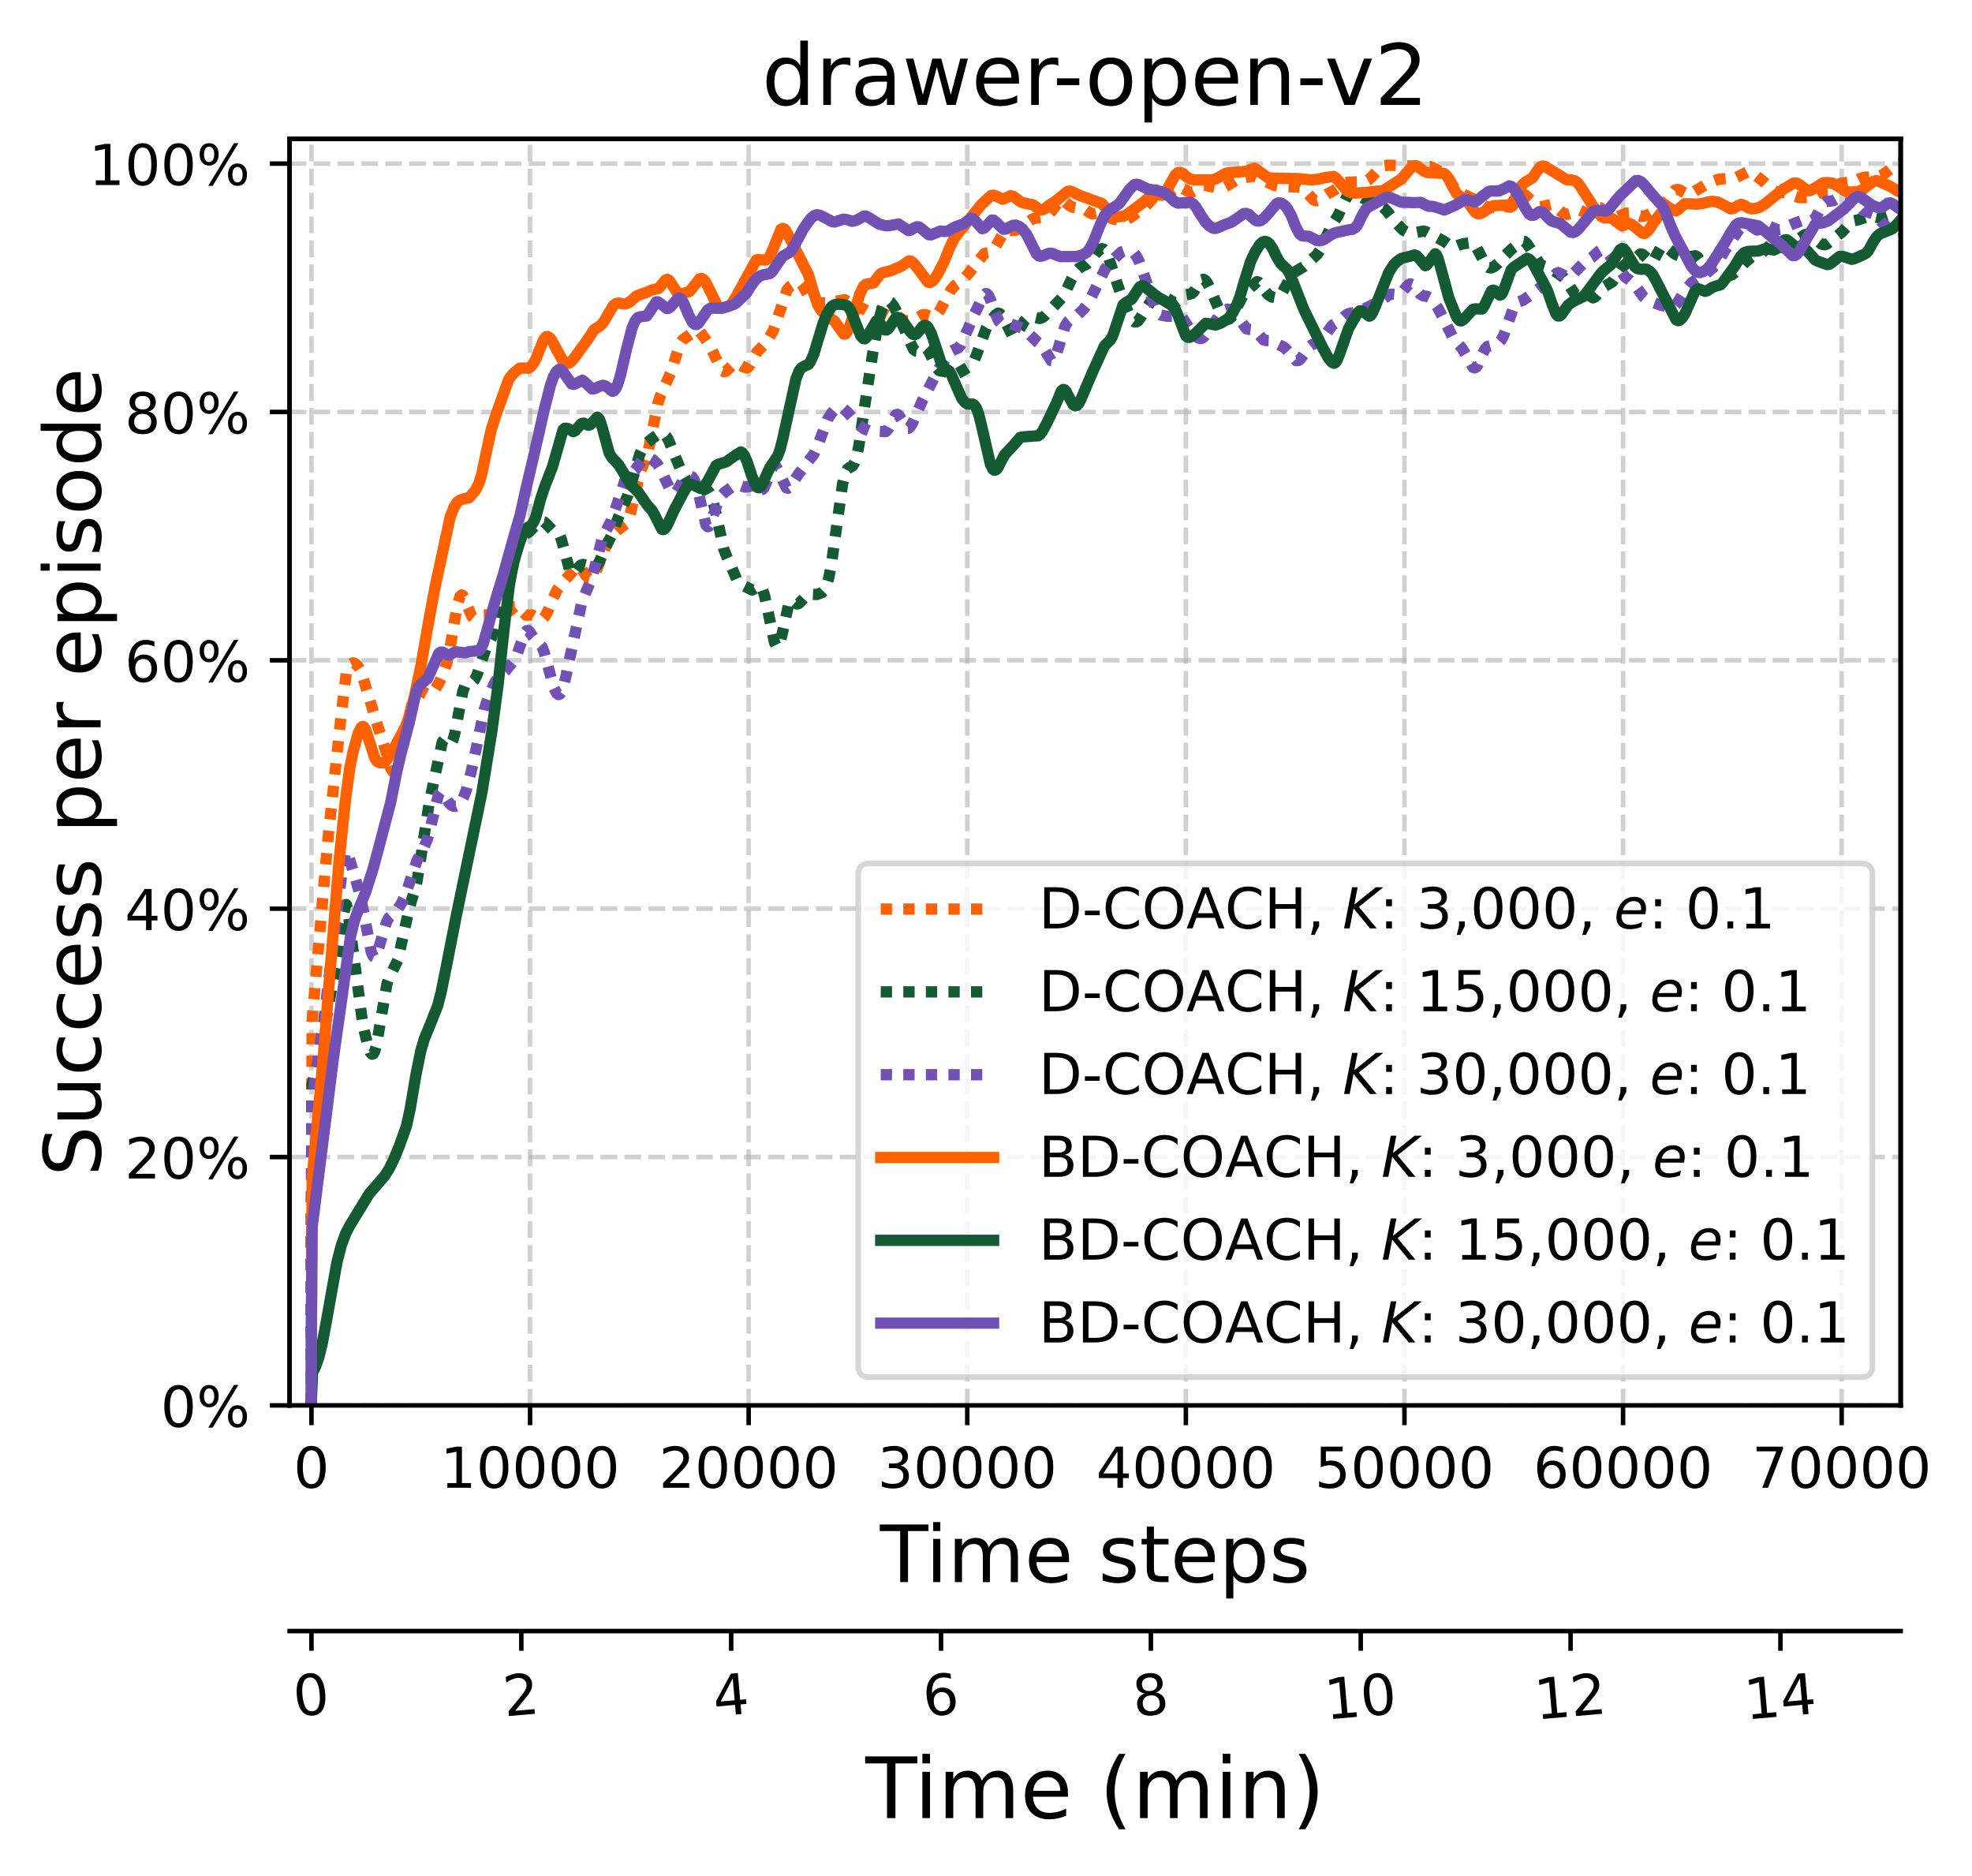 <?xml version="1.0" encoding="utf-8" standalone="no"?>
<!DOCTYPE svg PUBLIC "-//W3C//DTD SVG 1.1//EN"
  "http://www.w3.org/Graphics/SVG/1.1/DTD/svg11.dtd">
<!-- Created with matplotlib (https://matplotlib.org/) -->
<svg height="332.569pt" version="1.1" viewBox="0 0 349.573 332.569" width="349.573pt" xmlns="http://www.w3.org/2000/svg" xmlns:xlink="http://www.w3.org/1999/xlink">
 <defs>
  <style type="text/css">*{stroke-linecap:butt;stroke-linejoin:round;}</style>
 </defs>
 <g id="figure_1">
  <g id="patch_1">
   <path d="M 0 332.569 
L 349.573 332.569 
L 349.573 0 
L 0 0 
z
" style="fill:#ffffff;"/>
  </g>
  <g id="axes_1">
   <g id="patch_2">
    <path d="M 51.338 249.102 
L 336.929 249.102 
L 336.929 24.598 
L 51.338 24.598 
z
" style="fill:#ffffff;"/>
   </g>
   <g id="matplotlib.axis_1">
    <g id="xtick_1">
     <g id="line2d_1">
      <path clip-path="url(#p5ea27e62f9)" d="M 55.213 249.102 
L 55.213 24.598 
" style="fill:none;stroke:#b0b0b0;stroke-dasharray:2.96,1.28;stroke-dashoffset:0;stroke-opacity:0.6;stroke-width:0.8;"/>
     </g>
     <g id="line2d_2">
      <defs>
       <path d="M 0 0 
L 0 3.5 
" id="m1741bb4946" style="stroke:#000000;stroke-width:0.8;"/>
      </defs>
      <g>
       <use style="stroke:#000000;stroke-width:0.8;" x="55.213" xlink:href="#m1741bb4946" y="249.102"/>
      </g>
     </g>
     <g id="text_1">
      <!-- 0 -->
      <g transform="translate(52.032 263.7)scale(0.1 -0.1)">
       <defs>
        <path d="M 31.781 66.406 
Q 24.172 66.406 20.328 58.906 
Q 16.5 51.422 16.5 36.375 
Q 16.5 21.391 20.328 13.891 
Q 24.172 6.391 31.781 6.391 
Q 39.453 6.391 43.281 13.891 
Q 47.125 21.391 47.125 36.375 
Q 47.125 51.422 43.281 58.906 
Q 39.453 66.406 31.781 66.406 
z
M 31.781 74.219 
Q 44.047 74.219 50.516 64.516 
Q 56.984 54.828 56.984 36.375 
Q 56.984 17.969 50.516 8.266 
Q 44.047 -1.422 31.781 -1.422 
Q 19.531 -1.422 13.062 8.266 
Q 6.594 17.969 6.594 36.375 
Q 6.594 54.828 13.062 64.516 
Q 19.531 74.219 31.781 74.219 
z
" id="DejaVuSans-48"/>
       </defs>
       <use xlink:href="#DejaVuSans-48"/>
      </g>
     </g>
    </g>
    <g id="xtick_2">
     <g id="line2d_3">
      <path clip-path="url(#p5ea27e62f9)" d="M 93.964 249.102 
L 93.964 24.598 
" style="fill:none;stroke:#b0b0b0;stroke-dasharray:2.96,1.28;stroke-dashoffset:0;stroke-opacity:0.6;stroke-width:0.8;"/>
     </g>
     <g id="line2d_4">
      <g>
       <use style="stroke:#000000;stroke-width:0.8;" x="93.964" xlink:href="#m1741bb4946" y="249.102"/>
      </g>
     </g>
     <g id="text_2">
      <!-- 10000 -->
      <g transform="translate(78.058 263.7)scale(0.1 -0.1)">
       <defs>
        <path d="M 12.406 8.297 
L 28.516 8.297 
L 28.516 63.922 
L 10.984 60.406 
L 10.984 69.391 
L 28.422 72.906 
L 38.281 72.906 
L 38.281 8.297 
L 54.391 8.297 
L 54.391 0 
L 12.406 0 
z
" id="DejaVuSans-49"/>
       </defs>
       <use xlink:href="#DejaVuSans-49"/>
       <use x="63.623" xlink:href="#DejaVuSans-48"/>
       <use x="127.246" xlink:href="#DejaVuSans-48"/>
       <use x="190.869" xlink:href="#DejaVuSans-48"/>
       <use x="254.492" xlink:href="#DejaVuSans-48"/>
      </g>
     </g>
    </g>
    <g id="xtick_3">
     <g id="line2d_5">
      <path clip-path="url(#p5ea27e62f9)" d="M 132.714 249.102 
L 132.714 24.598 
" style="fill:none;stroke:#b0b0b0;stroke-dasharray:2.96,1.28;stroke-dashoffset:0;stroke-opacity:0.6;stroke-width:0.8;"/>
     </g>
     <g id="line2d_6">
      <g>
       <use style="stroke:#000000;stroke-width:0.8;" x="132.714" xlink:href="#m1741bb4946" y="249.102"/>
      </g>
     </g>
     <g id="text_3">
      <!-- 20000 -->
      <g transform="translate(116.808 263.7)scale(0.1 -0.1)">
       <defs>
        <path d="M 19.188 8.297 
L 53.609 8.297 
L 53.609 0 
L 7.328 0 
L 7.328 8.297 
Q 12.938 14.109 22.625 23.891 
Q 32.328 33.688 34.812 36.531 
Q 39.547 41.844 41.422 45.531 
Q 43.312 49.219 43.312 52.781 
Q 43.312 58.594 39.234 62.25 
Q 35.156 65.922 28.609 65.922 
Q 23.969 65.922 18.812 64.312 
Q 13.672 62.703 7.812 59.422 
L 7.812 69.391 
Q 13.766 71.781 18.938 73 
Q 24.125 74.219 28.422 74.219 
Q 39.75 74.219 46.484 68.547 
Q 53.219 62.891 53.219 53.422 
Q 53.219 48.922 51.531 44.891 
Q 49.859 40.875 45.406 35.406 
Q 44.188 33.984 37.641 27.219 
Q 31.109 20.453 19.188 8.297 
z
" id="DejaVuSans-50"/>
       </defs>
       <use xlink:href="#DejaVuSans-50"/>
       <use x="63.623" xlink:href="#DejaVuSans-48"/>
       <use x="127.246" xlink:href="#DejaVuSans-48"/>
       <use x="190.869" xlink:href="#DejaVuSans-48"/>
       <use x="254.492" xlink:href="#DejaVuSans-48"/>
      </g>
     </g>
    </g>
    <g id="xtick_4">
     <g id="line2d_7">
      <path clip-path="url(#p5ea27e62f9)" d="M 171.465 249.102 
L 171.465 24.598 
" style="fill:none;stroke:#b0b0b0;stroke-dasharray:2.96,1.28;stroke-dashoffset:0;stroke-opacity:0.6;stroke-width:0.8;"/>
     </g>
     <g id="line2d_8">
      <g>
       <use style="stroke:#000000;stroke-width:0.8;" x="171.465" xlink:href="#m1741bb4946" y="249.102"/>
      </g>
     </g>
     <g id="text_4">
      <!-- 30000 -->
      <g transform="translate(155.558 263.7)scale(0.1 -0.1)">
       <defs>
        <path d="M 40.578 39.312 
Q 47.656 37.797 51.625 33 
Q 55.609 28.219 55.609 21.188 
Q 55.609 10.406 48.188 4.484 
Q 40.766 -1.422 27.094 -1.422 
Q 22.516 -1.422 17.656 -0.516 
Q 12.797 0.391 7.625 2.203 
L 7.625 11.719 
Q 11.719 9.328 16.594 8.109 
Q 21.484 6.891 26.812 6.891 
Q 36.078 6.891 40.938 10.547 
Q 45.797 14.203 45.797 21.188 
Q 45.797 27.641 41.281 31.266 
Q 36.766 34.906 28.719 34.906 
L 20.219 34.906 
L 20.219 43.016 
L 29.109 43.016 
Q 36.375 43.016 40.234 45.922 
Q 44.094 48.828 44.094 54.297 
Q 44.094 59.906 40.109 62.906 
Q 36.141 65.922 28.719 65.922 
Q 24.656 65.922 20.016 65.031 
Q 15.375 64.156 9.812 62.312 
L 9.812 71.094 
Q 15.438 72.656 20.344 73.438 
Q 25.25 74.219 29.594 74.219 
Q 40.828 74.219 47.359 69.109 
Q 53.906 64.016 53.906 55.328 
Q 53.906 49.266 50.438 45.094 
Q 46.969 40.922 40.578 39.312 
z
" id="DejaVuSans-51"/>
       </defs>
       <use xlink:href="#DejaVuSans-51"/>
       <use x="63.623" xlink:href="#DejaVuSans-48"/>
       <use x="127.246" xlink:href="#DejaVuSans-48"/>
       <use x="190.869" xlink:href="#DejaVuSans-48"/>
       <use x="254.492" xlink:href="#DejaVuSans-48"/>
      </g>
     </g>
    </g>
    <g id="xtick_5">
     <g id="line2d_9">
      <path clip-path="url(#p5ea27e62f9)" d="M 210.215 249.102 
L 210.215 24.598 
" style="fill:none;stroke:#b0b0b0;stroke-dasharray:2.96,1.28;stroke-dashoffset:0;stroke-opacity:0.6;stroke-width:0.8;"/>
     </g>
     <g id="line2d_10">
      <g>
       <use style="stroke:#000000;stroke-width:0.8;" x="210.215" xlink:href="#m1741bb4946" y="249.102"/>
      </g>
     </g>
     <g id="text_5">
      <!-- 40000 -->
      <g transform="translate(194.309 263.7)scale(0.1 -0.1)">
       <defs>
        <path d="M 37.797 64.312 
L 12.891 25.391 
L 37.797 25.391 
z
M 35.203 72.906 
L 47.609 72.906 
L 47.609 25.391 
L 58.016 25.391 
L 58.016 17.188 
L 47.609 17.188 
L 47.609 0 
L 37.797 0 
L 37.797 17.188 
L 4.891 17.188 
L 4.891 26.703 
z
" id="DejaVuSans-52"/>
       </defs>
       <use xlink:href="#DejaVuSans-52"/>
       <use x="63.623" xlink:href="#DejaVuSans-48"/>
       <use x="127.246" xlink:href="#DejaVuSans-48"/>
       <use x="190.869" xlink:href="#DejaVuSans-48"/>
       <use x="254.492" xlink:href="#DejaVuSans-48"/>
      </g>
     </g>
    </g>
    <g id="xtick_6">
     <g id="line2d_11">
      <path clip-path="url(#p5ea27e62f9)" d="M 248.966 249.102 
L 248.966 24.598 
" style="fill:none;stroke:#b0b0b0;stroke-dasharray:2.96,1.28;stroke-dashoffset:0;stroke-opacity:0.6;stroke-width:0.8;"/>
     </g>
     <g id="line2d_12">
      <g>
       <use style="stroke:#000000;stroke-width:0.8;" x="248.966" xlink:href="#m1741bb4946" y="249.102"/>
      </g>
     </g>
     <g id="text_6">
      <!-- 50000 -->
      <g transform="translate(233.059 263.7)scale(0.1 -0.1)">
       <defs>
        <path d="M 10.797 72.906 
L 49.516 72.906 
L 49.516 64.594 
L 19.828 64.594 
L 19.828 46.734 
Q 21.969 47.469 24.109 47.828 
Q 26.266 48.188 28.422 48.188 
Q 40.625 48.188 47.75 41.5 
Q 54.891 34.812 54.891 23.391 
Q 54.891 11.625 47.562 5.094 
Q 40.234 -1.422 26.906 -1.422 
Q 22.312 -1.422 17.547 -0.641 
Q 12.797 0.141 7.719 1.703 
L 7.719 11.625 
Q 12.109 9.234 16.797 8.062 
Q 21.484 6.891 26.703 6.891 
Q 35.156 6.891 40.078 11.328 
Q 45.016 15.766 45.016 23.391 
Q 45.016 31 40.078 35.438 
Q 35.156 39.891 26.703 39.891 
Q 22.75 39.891 18.812 39.016 
Q 14.891 38.141 10.797 36.281 
z
" id="DejaVuSans-53"/>
       </defs>
       <use xlink:href="#DejaVuSans-53"/>
       <use x="63.623" xlink:href="#DejaVuSans-48"/>
       <use x="127.246" xlink:href="#DejaVuSans-48"/>
       <use x="190.869" xlink:href="#DejaVuSans-48"/>
       <use x="254.492" xlink:href="#DejaVuSans-48"/>
      </g>
     </g>
    </g>
    <g id="xtick_7">
     <g id="line2d_13">
      <path clip-path="url(#p5ea27e62f9)" d="M 287.716 249.102 
L 287.716 24.598 
" style="fill:none;stroke:#b0b0b0;stroke-dasharray:2.96,1.28;stroke-dashoffset:0;stroke-opacity:0.6;stroke-width:0.8;"/>
     </g>
     <g id="line2d_14">
      <g>
       <use style="stroke:#000000;stroke-width:0.8;" x="287.716" xlink:href="#m1741bb4946" y="249.102"/>
      </g>
     </g>
     <g id="text_7">
      <!-- 60000 -->
      <g transform="translate(271.81 263.7)scale(0.1 -0.1)">
       <defs>
        <path d="M 33.016 40.375 
Q 26.375 40.375 22.484 35.828 
Q 18.609 31.297 18.609 23.391 
Q 18.609 15.531 22.484 10.953 
Q 26.375 6.391 33.016 6.391 
Q 39.656 6.391 43.531 10.953 
Q 47.406 15.531 47.406 23.391 
Q 47.406 31.297 43.531 35.828 
Q 39.656 40.375 33.016 40.375 
z
M 52.594 71.297 
L 52.594 62.312 
Q 48.875 64.062 45.094 64.984 
Q 41.312 65.922 37.594 65.922 
Q 27.828 65.922 22.672 59.328 
Q 17.531 52.734 16.797 39.406 
Q 19.672 43.656 24.016 45.922 
Q 28.375 48.188 33.594 48.188 
Q 44.578 48.188 50.953 41.516 
Q 57.328 34.859 57.328 23.391 
Q 57.328 12.156 50.688 5.359 
Q 44.047 -1.422 33.016 -1.422 
Q 20.359 -1.422 13.672 8.266 
Q 6.984 17.969 6.984 36.375 
Q 6.984 53.656 15.188 63.938 
Q 23.391 74.219 37.203 74.219 
Q 40.922 74.219 44.703 73.484 
Q 48.484 72.75 52.594 71.297 
z
" id="DejaVuSans-54"/>
       </defs>
       <use xlink:href="#DejaVuSans-54"/>
       <use x="63.623" xlink:href="#DejaVuSans-48"/>
       <use x="127.246" xlink:href="#DejaVuSans-48"/>
       <use x="190.869" xlink:href="#DejaVuSans-48"/>
       <use x="254.492" xlink:href="#DejaVuSans-48"/>
      </g>
     </g>
    </g>
    <g id="xtick_8">
     <g id="line2d_15">
      <path clip-path="url(#p5ea27e62f9)" d="M 326.466 249.102 
L 326.466 24.598 
" style="fill:none;stroke:#b0b0b0;stroke-dasharray:2.96,1.28;stroke-dashoffset:0;stroke-opacity:0.6;stroke-width:0.8;"/>
     </g>
     <g id="line2d_16">
      <g>
       <use style="stroke:#000000;stroke-width:0.8;" x="326.466" xlink:href="#m1741bb4946" y="249.102"/>
      </g>
     </g>
     <g id="text_8">
      <!-- 70000 -->
      <g transform="translate(310.56 263.7)scale(0.1 -0.1)">
       <defs>
        <path d="M 8.203 72.906 
L 55.078 72.906 
L 55.078 68.703 
L 28.609 0 
L 18.312 0 
L 43.219 64.594 
L 8.203 64.594 
z
" id="DejaVuSans-55"/>
       </defs>
       <use xlink:href="#DejaVuSans-55"/>
       <use x="63.623" xlink:href="#DejaVuSans-48"/>
       <use x="127.246" xlink:href="#DejaVuSans-48"/>
       <use x="190.869" xlink:href="#DejaVuSans-48"/>
       <use x="254.492" xlink:href="#DejaVuSans-48"/>
      </g>
     </g>
    </g>
    <g id="text_9">
     <!-- Time steps -->
     <g transform="translate(155.994 280.418)scale(0.14 -0.14)">
      <defs>
       <path d="M -0.297 72.906 
L 61.375 72.906 
L 61.375 64.594 
L 35.5 64.594 
L 35.5 0 
L 25.594 0 
L 25.594 64.594 
L -0.297 64.594 
z
" id="DejaVuSans-84"/>
       <path d="M 9.422 54.688 
L 18.406 54.688 
L 18.406 0 
L 9.422 0 
z
M 9.422 75.984 
L 18.406 75.984 
L 18.406 64.594 
L 9.422 64.594 
z
" id="DejaVuSans-105"/>
       <path d="M 52 44.188 
Q 55.375 50.25 60.062 53.125 
Q 64.75 56 71.094 56 
Q 79.641 56 84.281 50.016 
Q 88.922 44.047 88.922 33.016 
L 88.922 0 
L 79.891 0 
L 79.891 32.719 
Q 79.891 40.578 77.094 44.375 
Q 74.312 48.188 68.609 48.188 
Q 61.625 48.188 57.562 43.547 
Q 53.516 38.922 53.516 30.906 
L 53.516 0 
L 44.484 0 
L 44.484 32.719 
Q 44.484 40.625 41.703 44.406 
Q 38.922 48.188 33.109 48.188 
Q 26.219 48.188 22.156 43.531 
Q 18.109 38.875 18.109 30.906 
L 18.109 0 
L 9.078 0 
L 9.078 54.688 
L 18.109 54.688 
L 18.109 46.188 
Q 21.188 51.219 25.484 53.609 
Q 29.781 56 35.688 56 
Q 41.656 56 45.828 52.969 
Q 50 49.953 52 44.188 
z
" id="DejaVuSans-109"/>
       <path d="M 56.203 29.594 
L 56.203 25.203 
L 14.891 25.203 
Q 15.484 15.922 20.484 11.062 
Q 25.484 6.203 34.422 6.203 
Q 39.594 6.203 44.453 7.469 
Q 49.312 8.734 54.109 11.281 
L 54.109 2.781 
Q 49.266 0.734 44.188 -0.344 
Q 39.109 -1.422 33.891 -1.422 
Q 20.797 -1.422 13.156 6.188 
Q 5.516 13.812 5.516 26.812 
Q 5.516 40.234 12.766 48.109 
Q 20.016 56 32.328 56 
Q 43.359 56 49.781 48.891 
Q 56.203 41.797 56.203 29.594 
z
M 47.219 32.234 
Q 47.125 39.594 43.094 43.984 
Q 39.062 48.391 32.422 48.391 
Q 24.906 48.391 20.391 44.141 
Q 15.875 39.891 15.188 32.172 
z
" id="DejaVuSans-101"/>
       <path id="DejaVuSans-32"/>
       <path d="M 44.281 53.078 
L 44.281 44.578 
Q 40.484 46.531 36.375 47.5 
Q 32.281 48.484 27.875 48.484 
Q 21.188 48.484 17.844 46.438 
Q 14.5 44.391 14.5 40.281 
Q 14.5 37.156 16.891 35.375 
Q 19.281 33.594 26.516 31.984 
L 29.594 31.297 
Q 39.156 29.25 43.188 25.516 
Q 47.219 21.781 47.219 15.094 
Q 47.219 7.469 41.188 3.016 
Q 35.156 -1.422 24.609 -1.422 
Q 20.219 -1.422 15.453 -0.562 
Q 10.688 0.297 5.422 2 
L 5.422 11.281 
Q 10.406 8.688 15.234 7.391 
Q 20.062 6.109 24.812 6.109 
Q 31.156 6.109 34.562 8.281 
Q 37.984 10.453 37.984 14.406 
Q 37.984 18.062 35.516 20.016 
Q 33.062 21.969 24.703 23.781 
L 21.578 24.516 
Q 13.234 26.266 9.516 29.906 
Q 5.812 33.547 5.812 39.891 
Q 5.812 47.609 11.281 51.797 
Q 16.75 56 26.812 56 
Q 31.781 56 36.172 55.266 
Q 40.578 54.547 44.281 53.078 
z
" id="DejaVuSans-115"/>
       <path d="M 18.312 70.219 
L 18.312 54.688 
L 36.812 54.688 
L 36.812 47.703 
L 18.312 47.703 
L 18.312 18.016 
Q 18.312 11.328 20.141 9.422 
Q 21.969 7.516 27.594 7.516 
L 36.812 7.516 
L 36.812 0 
L 27.594 0 
Q 17.188 0 13.234 3.875 
Q 9.281 7.766 9.281 18.016 
L 9.281 47.703 
L 2.688 47.703 
L 2.688 54.688 
L 9.281 54.688 
L 9.281 70.219 
z
" id="DejaVuSans-116"/>
       <path d="M 18.109 8.203 
L 18.109 -20.797 
L 9.078 -20.797 
L 9.078 54.688 
L 18.109 54.688 
L 18.109 46.391 
Q 20.953 51.266 25.266 53.625 
Q 29.594 56 35.594 56 
Q 45.562 56 51.781 48.094 
Q 58.016 40.188 58.016 27.297 
Q 58.016 14.406 51.781 6.484 
Q 45.562 -1.422 35.594 -1.422 
Q 29.594 -1.422 25.266 0.953 
Q 20.953 3.328 18.109 8.203 
z
M 48.688 27.297 
Q 48.688 37.203 44.609 42.844 
Q 40.531 48.484 33.406 48.484 
Q 26.266 48.484 22.188 42.844 
Q 18.109 37.203 18.109 27.297 
Q 18.109 17.391 22.188 11.75 
Q 26.266 6.109 33.406 6.109 
Q 40.531 6.109 44.609 11.75 
Q 48.688 17.391 48.688 27.297 
z
" id="DejaVuSans-112"/>
      </defs>
      <use xlink:href="#DejaVuSans-84"/>
      <use x="57.959" xlink:href="#DejaVuSans-105"/>
      <use x="85.742" xlink:href="#DejaVuSans-109"/>
      <use x="183.154" xlink:href="#DejaVuSans-101"/>
      <use x="244.678" xlink:href="#DejaVuSans-32"/>
      <use x="276.465" xlink:href="#DejaVuSans-115"/>
      <use x="328.564" xlink:href="#DejaVuSans-116"/>
      <use x="367.773" xlink:href="#DejaVuSans-101"/>
      <use x="429.297" xlink:href="#DejaVuSans-112"/>
      <use x="492.773" xlink:href="#DejaVuSans-115"/>
     </g>
    </g>
   </g>
   <g id="matplotlib.axis_2">
    <g id="ytick_1">
     <g id="line2d_17">
      <path clip-path="url(#p5ea27e62f9)" d="M 51.338 249.102 
L 336.929 249.102 
" style="fill:none;stroke:#b0b0b0;stroke-dasharray:2.96,1.28;stroke-dashoffset:0;stroke-opacity:0.6;stroke-width:0.8;"/>
     </g>
     <g id="line2d_18">
      <defs>
       <path d="M 0 0 
L -3.5 0 
" id="m40876f0ca2" style="stroke:#000000;stroke-width:0.8;"/>
      </defs>
      <g>
       <use style="stroke:#000000;stroke-width:0.8;" x="51.338" xlink:href="#m40876f0ca2" y="249.102"/>
      </g>
     </g>
     <g id="text_10">
      <!-- 0% -->
      <g transform="translate(28.474 252.901)scale(0.1 -0.1)">
       <defs>
        <path d="M 72.703 32.078 
Q 68.453 32.078 66.031 28.469 
Q 63.625 24.859 63.625 18.406 
Q 63.625 12.062 66.031 8.422 
Q 68.453 4.781 72.703 4.781 
Q 76.859 4.781 79.266 8.422 
Q 81.688 12.062 81.688 18.406 
Q 81.688 24.812 79.266 28.438 
Q 76.859 32.078 72.703 32.078 
z
M 72.703 38.281 
Q 80.422 38.281 84.953 32.906 
Q 89.5 27.547 89.5 18.406 
Q 89.5 9.281 84.938 3.922 
Q 80.375 -1.422 72.703 -1.422 
Q 64.891 -1.422 60.344 3.922 
Q 55.812 9.281 55.812 18.406 
Q 55.812 27.594 60.375 32.938 
Q 64.938 38.281 72.703 38.281 
z
M 22.312 68.016 
Q 18.109 68.016 15.688 64.375 
Q 13.281 60.75 13.281 54.391 
Q 13.281 47.953 15.672 44.328 
Q 18.062 40.719 22.312 40.719 
Q 26.562 40.719 28.969 44.328 
Q 31.391 47.953 31.391 54.391 
Q 31.391 60.688 28.953 64.344 
Q 26.516 68.016 22.312 68.016 
z
M 66.406 74.219 
L 74.219 74.219 
L 28.609 -1.422 
L 20.797 -1.422 
z
M 22.312 74.219 
Q 30.031 74.219 34.609 68.875 
Q 39.203 63.531 39.203 54.391 
Q 39.203 45.172 34.641 39.844 
Q 30.078 34.516 22.312 34.516 
Q 14.547 34.516 10.031 39.859 
Q 5.516 45.219 5.516 54.391 
Q 5.516 63.484 10.047 68.844 
Q 14.594 74.219 22.312 74.219 
z
" id="DejaVuSans-37"/>
       </defs>
       <use xlink:href="#DejaVuSans-48"/>
       <use x="63.623" xlink:href="#DejaVuSans-37"/>
      </g>
     </g>
    </g>
    <g id="ytick_2">
     <g id="line2d_19">
      <path clip-path="url(#p5ea27e62f9)" d="M 51.338 205.081 
L 336.929 205.081 
" style="fill:none;stroke:#b0b0b0;stroke-dasharray:2.96,1.28;stroke-dashoffset:0;stroke-opacity:0.6;stroke-width:0.8;"/>
     </g>
     <g id="line2d_20">
      <g>
       <use style="stroke:#000000;stroke-width:0.8;" x="51.338" xlink:href="#m40876f0ca2" y="205.081"/>
      </g>
     </g>
     <g id="text_11">
      <!-- 20% -->
      <g transform="translate(22.112 208.88)scale(0.1 -0.1)">
       <use xlink:href="#DejaVuSans-50"/>
       <use x="63.623" xlink:href="#DejaVuSans-48"/>
       <use x="127.246" xlink:href="#DejaVuSans-37"/>
      </g>
     </g>
    </g>
    <g id="ytick_3">
     <g id="line2d_21">
      <path clip-path="url(#p5ea27e62f9)" d="M 51.338 161.061 
L 336.929 161.061 
" style="fill:none;stroke:#b0b0b0;stroke-dasharray:2.96,1.28;stroke-dashoffset:0;stroke-opacity:0.6;stroke-width:0.8;"/>
     </g>
     <g id="line2d_22">
      <g>
       <use style="stroke:#000000;stroke-width:0.8;" x="51.338" xlink:href="#m40876f0ca2" y="161.061"/>
      </g>
     </g>
     <g id="text_12">
      <!-- 40% -->
      <g transform="translate(22.112 164.86)scale(0.1 -0.1)">
       <use xlink:href="#DejaVuSans-52"/>
       <use x="63.623" xlink:href="#DejaVuSans-48"/>
       <use x="127.246" xlink:href="#DejaVuSans-37"/>
      </g>
     </g>
    </g>
    <g id="ytick_4">
     <g id="line2d_23">
      <path clip-path="url(#p5ea27e62f9)" d="M 51.338 117.04 
L 336.929 117.04 
" style="fill:none;stroke:#b0b0b0;stroke-dasharray:2.96,1.28;stroke-dashoffset:0;stroke-opacity:0.6;stroke-width:0.8;"/>
     </g>
     <g id="line2d_24">
      <g>
       <use style="stroke:#000000;stroke-width:0.8;" x="51.338" xlink:href="#m40876f0ca2" y="117.04"/>
      </g>
     </g>
     <g id="text_13">
      <!-- 60% -->
      <g transform="translate(22.112 120.84)scale(0.1 -0.1)">
       <use xlink:href="#DejaVuSans-54"/>
       <use x="63.623" xlink:href="#DejaVuSans-48"/>
       <use x="127.246" xlink:href="#DejaVuSans-37"/>
      </g>
     </g>
    </g>
    <g id="ytick_5">
     <g id="line2d_25">
      <path clip-path="url(#p5ea27e62f9)" d="M 51.338 73.02 
L 336.929 73.02 
" style="fill:none;stroke:#b0b0b0;stroke-dasharray:2.96,1.28;stroke-dashoffset:0;stroke-opacity:0.6;stroke-width:0.8;"/>
     </g>
     <g id="line2d_26">
      <g>
       <use style="stroke:#000000;stroke-width:0.8;" x="51.338" xlink:href="#m40876f0ca2" y="73.02"/>
      </g>
     </g>
     <g id="text_14">
      <!-- 80% -->
      <g transform="translate(22.112 76.819)scale(0.1 -0.1)">
       <defs>
        <path d="M 31.781 34.625 
Q 24.75 34.625 20.719 30.859 
Q 16.703 27.094 16.703 20.516 
Q 16.703 13.922 20.719 10.156 
Q 24.75 6.391 31.781 6.391 
Q 38.812 6.391 42.859 10.172 
Q 46.922 13.969 46.922 20.516 
Q 46.922 27.094 42.891 30.859 
Q 38.875 34.625 31.781 34.625 
z
M 21.922 38.812 
Q 15.578 40.375 12.031 44.719 
Q 8.5 49.078 8.5 55.328 
Q 8.5 64.062 14.719 69.141 
Q 20.953 74.219 31.781 74.219 
Q 42.672 74.219 48.875 69.141 
Q 55.078 64.062 55.078 55.328 
Q 55.078 49.078 51.531 44.719 
Q 48 40.375 41.703 38.812 
Q 48.828 37.156 52.797 32.312 
Q 56.781 27.484 56.781 20.516 
Q 56.781 9.906 50.312 4.234 
Q 43.844 -1.422 31.781 -1.422 
Q 19.734 -1.422 13.25 4.234 
Q 6.781 9.906 6.781 20.516 
Q 6.781 27.484 10.781 32.312 
Q 14.797 37.156 21.922 38.812 
z
M 18.312 54.391 
Q 18.312 48.734 21.844 45.562 
Q 25.391 42.391 31.781 42.391 
Q 38.141 42.391 41.719 45.562 
Q 45.312 48.734 45.312 54.391 
Q 45.312 60.062 41.719 63.234 
Q 38.141 66.406 31.781 66.406 
Q 25.391 66.406 21.844 63.234 
Q 18.312 60.062 18.312 54.391 
z
" id="DejaVuSans-56"/>
       </defs>
       <use xlink:href="#DejaVuSans-56"/>
       <use x="63.623" xlink:href="#DejaVuSans-48"/>
       <use x="127.246" xlink:href="#DejaVuSans-37"/>
      </g>
     </g>
    </g>
    <g id="ytick_6">
     <g id="line2d_27">
      <path clip-path="url(#p5ea27e62f9)" d="M 51.338 29 
L 336.929 29 
" style="fill:none;stroke:#b0b0b0;stroke-dasharray:2.96,1.28;stroke-dashoffset:0;stroke-opacity:0.6;stroke-width:0.8;"/>
     </g>
     <g id="line2d_28">
      <g>
       <use style="stroke:#000000;stroke-width:0.8;" x="51.338" xlink:href="#m40876f0ca2" y="29"/>
      </g>
     </g>
     <g id="text_15">
      <!-- 100% -->
      <g transform="translate(15.749 32.799)scale(0.1 -0.1)">
       <use xlink:href="#DejaVuSans-49"/>
       <use x="63.623" xlink:href="#DejaVuSans-48"/>
       <use x="127.246" xlink:href="#DejaVuSans-48"/>
       <use x="190.869" xlink:href="#DejaVuSans-37"/>
      </g>
     </g>
    </g>
    <g id="text_16">
     <!-- Success per episode -->
     <g transform="translate(17.838 208.483)rotate(-90)scale(0.14 -0.14)">
      <defs>
       <path d="M 53.516 70.516 
L 53.516 60.891 
Q 47.906 63.578 42.922 64.891 
Q 37.938 66.219 33.297 66.219 
Q 25.25 66.219 20.875 63.094 
Q 16.5 59.969 16.5 54.203 
Q 16.5 49.359 19.406 46.891 
Q 22.312 44.438 30.422 42.922 
L 36.375 41.703 
Q 47.406 39.594 52.656 34.297 
Q 57.906 29 57.906 20.125 
Q 57.906 9.516 50.797 4.047 
Q 43.703 -1.422 29.984 -1.422 
Q 24.812 -1.422 18.969 -0.25 
Q 13.141 0.922 6.891 3.219 
L 6.891 13.375 
Q 12.891 10.016 18.656 8.297 
Q 24.422 6.594 29.984 6.594 
Q 38.422 6.594 43.016 9.906 
Q 47.609 13.234 47.609 19.391 
Q 47.609 24.75 44.312 27.781 
Q 41.016 30.812 33.5 32.328 
L 27.484 33.5 
Q 16.453 35.688 11.516 40.375 
Q 6.594 45.062 6.594 53.422 
Q 6.594 63.094 13.406 68.656 
Q 20.219 74.219 32.172 74.219 
Q 37.312 74.219 42.625 73.281 
Q 47.953 72.359 53.516 70.516 
z
" id="DejaVuSans-83"/>
       <path d="M 8.5 21.578 
L 8.5 54.688 
L 17.484 54.688 
L 17.484 21.922 
Q 17.484 14.156 20.5 10.266 
Q 23.531 6.391 29.594 6.391 
Q 36.859 6.391 41.078 11.031 
Q 45.312 15.672 45.312 23.688 
L 45.312 54.688 
L 54.297 54.688 
L 54.297 0 
L 45.312 0 
L 45.312 8.406 
Q 42.047 3.422 37.719 1 
Q 33.406 -1.422 27.688 -1.422 
Q 18.266 -1.422 13.375 4.438 
Q 8.5 10.297 8.5 21.578 
z
M 31.109 56 
z
" id="DejaVuSans-117"/>
       <path d="M 48.781 52.594 
L 48.781 44.188 
Q 44.969 46.297 41.141 47.344 
Q 37.312 48.391 33.406 48.391 
Q 24.656 48.391 19.812 42.844 
Q 14.984 37.312 14.984 27.297 
Q 14.984 17.281 19.812 11.734 
Q 24.656 6.203 33.406 6.203 
Q 37.312 6.203 41.141 7.25 
Q 44.969 8.297 48.781 10.406 
L 48.781 2.094 
Q 45.016 0.344 40.984 -0.531 
Q 36.969 -1.422 32.422 -1.422 
Q 20.062 -1.422 12.781 6.344 
Q 5.516 14.109 5.516 27.297 
Q 5.516 40.672 12.859 48.328 
Q 20.219 56 33.016 56 
Q 37.156 56 41.109 55.141 
Q 45.062 54.297 48.781 52.594 
z
" id="DejaVuSans-99"/>
       <path d="M 41.109 46.297 
Q 39.594 47.172 37.812 47.578 
Q 36.031 48 33.891 48 
Q 26.266 48 22.188 43.047 
Q 18.109 38.094 18.109 28.812 
L 18.109 0 
L 9.078 0 
L 9.078 54.688 
L 18.109 54.688 
L 18.109 46.188 
Q 20.953 51.172 25.484 53.578 
Q 30.031 56 36.531 56 
Q 37.453 56 38.578 55.875 
Q 39.703 55.766 41.062 55.516 
z
" id="DejaVuSans-114"/>
       <path d="M 30.609 48.391 
Q 23.391 48.391 19.188 42.75 
Q 14.984 37.109 14.984 27.297 
Q 14.984 17.484 19.156 11.844 
Q 23.344 6.203 30.609 6.203 
Q 37.797 6.203 41.984 11.859 
Q 46.188 17.531 46.188 27.297 
Q 46.188 37.016 41.984 42.703 
Q 37.797 48.391 30.609 48.391 
z
M 30.609 56 
Q 42.328 56 49.016 48.375 
Q 55.719 40.766 55.719 27.297 
Q 55.719 13.875 49.016 6.219 
Q 42.328 -1.422 30.609 -1.422 
Q 18.844 -1.422 12.172 6.219 
Q 5.516 13.875 5.516 27.297 
Q 5.516 40.766 12.172 48.375 
Q 18.844 56 30.609 56 
z
" id="DejaVuSans-111"/>
       <path d="M 45.406 46.391 
L 45.406 75.984 
L 54.391 75.984 
L 54.391 0 
L 45.406 0 
L 45.406 8.203 
Q 42.578 3.328 38.25 0.953 
Q 33.938 -1.422 27.875 -1.422 
Q 17.969 -1.422 11.734 6.484 
Q 5.516 14.406 5.516 27.297 
Q 5.516 40.188 11.734 48.094 
Q 17.969 56 27.875 56 
Q 33.938 56 38.25 53.625 
Q 42.578 51.266 45.406 46.391 
z
M 14.797 27.297 
Q 14.797 17.391 18.875 11.75 
Q 22.953 6.109 30.078 6.109 
Q 37.203 6.109 41.297 11.75 
Q 45.406 17.391 45.406 27.297 
Q 45.406 37.203 41.297 42.844 
Q 37.203 48.484 30.078 48.484 
Q 22.953 48.484 18.875 42.844 
Q 14.797 37.203 14.797 27.297 
z
" id="DejaVuSans-100"/>
      </defs>
      <use xlink:href="#DejaVuSans-83"/>
      <use x="63.477" xlink:href="#DejaVuSans-117"/>
      <use x="126.855" xlink:href="#DejaVuSans-99"/>
      <use x="181.836" xlink:href="#DejaVuSans-99"/>
      <use x="236.816" xlink:href="#DejaVuSans-101"/>
      <use x="298.34" xlink:href="#DejaVuSans-115"/>
      <use x="350.439" xlink:href="#DejaVuSans-115"/>
      <use x="402.539" xlink:href="#DejaVuSans-32"/>
      <use x="434.326" xlink:href="#DejaVuSans-112"/>
      <use x="497.803" xlink:href="#DejaVuSans-101"/>
      <use x="559.326" xlink:href="#DejaVuSans-114"/>
      <use x="600.439" xlink:href="#DejaVuSans-32"/>
      <use x="632.227" xlink:href="#DejaVuSans-101"/>
      <use x="693.75" xlink:href="#DejaVuSans-112"/>
      <use x="757.227" xlink:href="#DejaVuSans-105"/>
      <use x="785.01" xlink:href="#DejaVuSans-115"/>
      <use x="837.109" xlink:href="#DejaVuSans-111"/>
      <use x="898.291" xlink:href="#DejaVuSans-100"/>
      <use x="961.768" xlink:href="#DejaVuSans-101"/>
     </g>
    </g>
   </g>
   <g id="line2d_29">
    <path clip-path="url(#p5ea27e62f9)" d="M 55.136 249.102 
L 55.157 248.991 
L 55.181 226.359 
L 55.326 180.851 
L 58.166 148.355 
L 60.449 127.017 
L 61.386 119.252 
L 61.704 118.315 
L 62.177 117.685 
L 62.549 117.498 
L 62.871 117.572 
L 63.421 118.043 
L 63.777 118.59 
L 64.258 119.83 
L 65.25 123.081 
L 66.92 128.547 
L 68.389 133.134 
L 69.249 136.157 
L 69.617 136.74 
L 69.846 136.782 
L 70.047 136.56 
L 70.346 135.818 
L 70.876 133.808 
L 73.205 124.21 
L 73.736 122.919 
L 74.124 122.513 
L 74.472 122.463 
L 74.93 122.62 
L 75.647 122.987 
L 76.251 122.954 
L 76.615 122.764 
L 77.154 122.132 
L 77.747 121.203 
L 78.375 119.799 
L 79.212 117.522 
L 79.742 115.116 
L 80.467 110.638 
L 81.095 107.129 
L 81.548 105.723 
L 81.823 105.446 
L 82.025 105.536 
L 82.281 105.936 
L 82.866 107.467 
L 83.641 109.248 
L 84.005 109.535 
L 84.311 109.51 
L 84.83 109.195 
L 85.361 109.011 
L 86.16 108.988 
L 86.803 108.908 
L 88.442 108.222 
L 89.101 108.355 
L 90.058 108.502 
L 90.414 108.222 
L 91.259 107.549 
L 91.631 107.537 
L 91.933 107.747 
L 93.239 109.027 
L 93.573 109.034 
L 94.255 108.985 
L 95.479 109.667 
L 95.909 109.826 
L 96.239 109.663 
L 96.611 109.249 
L 97.138 108.257 
L 98.017 106.095 
L 98.788 104.481 
L 99.556 103.454 
L 101.385 101.439 
L 102.078 100.599 
L 102.4 100.501 
L 102.772 100.609 
L 103.183 100.981 
L 103.861 101.995 
L 104.334 102.472 
L 104.69 102.546 
L 105.039 102.391 
L 105.329 102.044 
L 105.729 101.121 
L 107.627 96.275 
L 109.154 94.307 
L 109.805 93.706 
L 110.983 92.828 
L 111.39 92.052 
L 111.797 90.779 
L 112.719 86.798 
L 113.451 83.887 
L 114.319 81.617 
L 114.967 79.676 
L 115.486 77.133 
L 116.602 71.554 
L 117.086 70.092 
L 118.939 65.962 
L 120.5 61.005 
L 121 60.248 
L 121.481 59.908 
L 122.721 59.023 
L 123.306 58.646 
L 123.759 58.654 
L 124.085 58.83 
L 124.53 59.386 
L 125.817 61.282 
L 128.014 65.738 
L 128.382 65.892 
L 128.719 65.798 
L 129.118 65.405 
L 129.94 64.613 
L 130.529 64.401 
L 130.87 64.474 
L 131.815 65.041 
L 132.311 65.216 
L 132.594 65.118 
L 132.916 64.743 
L 133.536 63.591 
L 134.257 62.306 
L 135.047 61.506 
L 135.969 60.542 
L 137.085 58.554 
L 137.639 56.98 
L 139.523 51.364 
L 140.069 50.744 
L 140.658 50.37 
L 141.619 50.048 
L 141.949 50.21 
L 142.355 50.696 
L 142.913 51.735 
L 143.712 53.184 
L 144.192 53.563 
L 144.715 53.705 
L 146.715 53.679 
L 149.737 53.115 
L 150.144 53.405 
L 151.493 54.608 
L 151.954 54.645 
L 152.775 54.621 
L 153.256 54.85 
L 154.186 55.384 
L 154.694 55.37 
L 155.996 55.177 
L 156.546 55.523 
L 157.274 55.906 
L 157.79 55.95 
L 158.836 55.905 
L 159.382 56.223 
L 160.343 56.838 
L 161.192 56.829 
L 162.068 56.537 
L 162.715 56.276 
L 163.579 55.783 
L 164.091 55.775 
L 164.66 56.017 
L 165.218 56.148 
L 165.675 56.068 
L 166.075 55.734 
L 166.698 54.863 
L 167.439 53.447 
L 168.574 51.378 
L 169.287 50.583 
L 170 50.1 
L 170.779 49.496 
L 171.631 48.538 
L 174.503 44.928 
L 174.96 44.829 
L 175.634 44.717 
L 175.975 44.435 
L 176.498 43.666 
L 178.056 41.001 
L 178.432 40.814 
L 179.18 40.856 
L 180.06 40.805 
L 180.699 40.425 
L 181.819 39.632 
L 183.098 38.772 
L 183.613 38.68 
L 185.198 38.503 
L 185.841 38.086 
L 186.426 37.413 
L 187.895 35.486 
L 188.263 35.433 
L 188.682 35.644 
L 189.476 36.33 
L 190.069 36.705 
L 190.832 36.821 
L 192.076 36.942 
L 193.08 37.637 
L 193.653 37.921 
L 194.095 37.861 
L 195.153 37.637 
L 195.552 37.733 
L 196.122 38.153 
L 197.094 38.748 
L 197.722 38.896 
L 199.512 38.97 
L 200.287 38.594 
L 202.783 36.903 
L 203.879 35.699 
L 205.003 34.466 
L 205.464 34.275 
L 205.968 34.328 
L 206.902 34.378 
L 207.348 34.109 
L 208.638 33.13 
L 209.08 33.13 
L 209.607 33.381 
L 210.893 34.039 
L 211.393 34.021 
L 211.94 33.74 
L 213.493 32.858 
L 214.028 32.94 
L 215.698 33.292 
L 217.012 33.182 
L 217.663 32.836 
L 219.473 31.684 
L 222.29 31.21 
L 225.886 32.863 
L 226.762 33.052 
L 228.075 33.076 
L 230.381 33.186 
L 230.989 33.511 
L 231.629 34.114 
L 232.873 35.439 
L 233.307 35.584 
L 233.706 35.467 
L 234.268 35.05 
L 235.279 34.382 
L 236.457 33.751 
L 238.46 32.335 
L 239.193 32.292 
L 242.006 32.182 
L 242.614 31.857 
L 243.254 31.254 
L 244.761 29.611 
L 245.284 29.374 
L 246.075 29.284 
L 253.55 29.519 
L 254.464 29.954 
L 256.34 31.012 
L 256.886 31.841 
L 257.963 33.509 
L 258.587 34.02 
L 260.203 34.801 
L 262.133 35.729 
L 263.264 36.547 
L 263.997 36.746 
L 264.942 36.741 
L 265.81 36.536 
L 266.426 36.457 
L 267.105 36.631 
L 267.728 36.722 
L 268.081 36.529 
L 268.484 36.033 
L 269.62 34.485 
L 269.995 34.384 
L 270.344 34.522 
L 270.898 35.033 
L 272.487 36.447 
L 273.022 36.634 
L 273.572 36.567 
L 275.029 36.234 
L 275.587 36.525 
L 276.606 37.408 
L 277.339 37.914 
L 277.815 37.999 
L 278.338 37.852 
L 279.935 37.205 
L 280.462 37.429 
L 281.566 37.952 
L 281.973 37.774 
L 282.737 37.103 
L 283.291 36.77 
L 283.647 36.809 
L 284.093 37.123 
L 285.871 38.635 
L 286.34 38.592 
L 287.065 38.253 
L 288.235 37.775 
L 288.933 37.713 
L 289.568 37.895 
L 290.87 38.343 
L 291.436 38.321 
L 292.172 38.059 
L 294.66 36.656 
L 295.195 36.016 
L 296.892 33.7 
L 297.311 33.572 
L 297.76 33.668 
L 298.411 34.064 
L 299.054 34.395 
L 299.539 34.385 
L 300.015 34.148 
L 302.957 32.388 
L 304.538 31.801 
L 305.541 31.687 
L 307.762 31.473 
L 308.626 31.039 
L 309.73 30.484 
L 310.304 30.485 
L 310.714 30.716 
L 312.524 32.106 
L 313.132 32.685 
L 314.058 33.588 
L 314.721 33.936 
L 315.461 34.034 
L 316.996 34.245 
L 317.949 34.703 
L 318.825 34.988 
L 319.724 35.043 
L 321.274 34.932 
L 321.905 34.564 
L 323.01 33.922 
L 323.634 33.975 
L 324.285 33.937 
L 324.711 33.692 
L 326.342 32.474 
L 327.079 32.376 
L 328.625 32.163 
L 329.586 31.701 
L 330.462 31.418 
L 331.368 31.366 
L 332.961 31.256 
L 333.771 30.969 
L 334.658 30.307 
L 336.092 29.174 
L 336.77 29.004 
L 336.933 29 
L 336.933 29 
" style="fill:none;stroke:#ff6000;stroke-dasharray:2,2;stroke-dashoffset:0;stroke-width:2;"/>
   </g>
   <g id="line2d_30">
    <path clip-path="url(#p5ea27e62f9)" d="M 55.136 249.102 
L 55.156 248.992 
L 55.183 216.311 
L 55.314 192.163 
L 56.581 187.509 
L 57.279 183.687 
L 58.879 174.734 
L 60.015 168.636 
L 61.003 161.692 
L 61.29 160.333 
L 61.367 160.321 
L 61.402 160.366 
L 61.538 160.835 
L 61.855 162.933 
L 64.312 181.577 
L 65.134 185.082 
L 65.641 186.526 
L 65.943 186.857 
L 66.157 186.802 
L 66.366 186.488 
L 66.653 185.588 
L 67.036 183.49 
L 68.594 174.368 
L 69.051 173.192 
L 70.524 170.15 
L 71.012 167.949 
L 72.496 161.215 
L 73.911 156.276 
L 74.492 152.69 
L 76.069 142.368 
L 78.398 131.515 
L 78.719 131.116 
L 78.983 131.093 
L 79.258 131.307 
L 79.855 131.812 
L 80.06 131.647 
L 80.32 131.114 
L 80.676 129.796 
L 81.269 126.584 
L 82.052 122.526 
L 82.471 121.399 
L 82.881 120.921 
L 83.207 120.821 
L 83.838 120.752 
L 84.145 120.446 
L 84.52 119.723 
L 85.02 118.26 
L 86.086 115.107 
L 86.725 113.902 
L 87.124 113.061 
L 87.539 111.585 
L 88.233 108.167 
L 89.015 104.588 
L 89.457 103.638 
L 90.573 101.729 
L 90.996 100.141 
L 91.991 96.207 
L 92.495 95.078 
L 92.825 94.798 
L 93.7 94.36 
L 94.921 93.136 
L 95.506 92.65 
L 96.126 92.451 
L 96.471 92.519 
L 96.87 92.887 
L 98.102 94.159 
L 98.486 94.224 
L 98.866 94.351 
L 99.137 94.705 
L 99.509 95.606 
L 100.013 97.432 
L 100.997 101.133 
L 101.35 101.594 
L 101.617 101.631 
L 101.904 101.425 
L 102.458 100.666 
L 102.954 100.169 
L 103.384 100.042 
L 103.818 100.158 
L 105.05 100.6 
L 105.496 100.541 
L 105.806 100.267 
L 106.279 99.498 
L 106.961 97.876 
L 107.74 96.204 
L 108.623 94.481 
L 109.619 91.666 
L 110.336 89.937 
L 111.25 87.911 
L 112.029 85.305 
L 113.389 80.547 
L 113.963 79.342 
L 114.606 78.561 
L 115.707 77.658 
L 116.753 76.912 
L 117.237 76.806 
L 117.664 76.963 
L 118.121 77.353 
L 118.543 78.082 
L 119.493 80.42 
L 120.849 83.682 
L 122.182 85.985 
L 122.903 86.831 
L 123.313 87.074 
L 123.705 87.032 
L 124.836 86.674 
L 125.212 86.797 
L 125.623 87.126 
L 125.972 87.739 
L 126.472 89.131 
L 127.018 91.416 
L 128.312 97.354 
L 128.944 98.931 
L 129.7 100.604 
L 130.587 102.661 
L 131.207 103.485 
L 131.788 103.79 
L 133.307 104.572 
L 133.683 104.379 
L 134.601 103.811 
L 134.849 103.964 
L 135.159 104.469 
L 135.52 105.521 
L 136.051 107.928 
L 137.283 113.854 
L 137.632 114.569 
L 137.853 114.636 
L 138.035 114.437 
L 138.321 113.699 
L 138.74 111.983 
L 139.833 106.971 
L 140.174 106.446 
L 140.441 106.362 
L 140.685 106.551 
L 141.298 107.058 
L 141.608 106.969 
L 141.956 106.632 
L 143.243 105.28 
L 143.809 105.324 
L 144.808 105.376 
L 145.719 105.043 
L 146.072 104.679 
L 146.471 103.901 
L 146.885 102.555 
L 147.335 100.287 
L 147.97 95.798 
L 149.358 85.8 
L 149.842 83.916 
L 150.245 83.113 
L 150.59 82.889 
L 151.16 82.553 
L 151.501 81.973 
L 151.884 80.825 
L 152.272 78.862 
L 153.209 72.488 
L 154.74 62.382 
L 155.709 57.043 
L 156.321 54.76 
L 156.802 53.779 
L 157.224 53.374 
L 157.515 53.341 
L 157.859 53.555 
L 158.394 54.206 
L 158.902 55.169 
L 161.92 61.905 
L 162.409 62.239 
L 162.808 62.29 
L 163.13 62.099 
L 163.788 61.622 
L 164.153 61.744 
L 164.528 62.103 
L 164.916 62.826 
L 165.989 65.116 
L 166.481 65.678 
L 166.834 65.77 
L 167.431 65.838 
L 169.302 66.438 
L 169.938 66.099 
L 171.004 65.474 
L 172.151 64.768 
L 172.689 63.923 
L 173.139 62.803 
L 174.84 58.127 
L 175.673 56.784 
L 176.46 55.841 
L 176.956 55.499 
L 177.227 55.584 
L 177.599 55.975 
L 178.076 56.775 
L 179.42 59.409 
L 179.781 59.517 
L 180.067 59.378 
L 180.37 58.934 
L 181.625 56.85 
L 182.144 56.309 
L 182.644 56.173 
L 183.423 56.25 
L 184.303 56.458 
L 184.803 56.272 
L 185.31 55.864 
L 187.759 53.3 
L 188.375 52.638 
L 188.933 51.678 
L 189.941 49.453 
L 190.611 48.216 
L 191.193 47.613 
L 191.863 47.183 
L 192.65 46.814 
L 193.494 45.999 
L 194.254 44.933 
L 194.878 44.274 
L 195.319 44.078 
L 195.633 44.165 
L 195.947 44.514 
L 196.389 45.367 
L 197.032 47.21 
L 198.702 52.235 
L 200.152 55.77 
L 200.729 56.739 
L 201.144 57.06 
L 201.465 57.051 
L 201.81 56.806 
L 202.233 56.199 
L 203.98 53.447 
L 204.515 53.188 
L 206.162 52.763 
L 206.728 52.782 
L 207.177 53.038 
L 208.057 53.575 
L 208.526 53.541 
L 208.898 53.269 
L 210.018 52.294 
L 210.707 52.175 
L 211.234 52.055 
L 211.645 51.671 
L 212.207 50.755 
L 213.005 49.604 
L 213.331 49.505 
L 213.629 49.654 
L 214.024 50.144 
L 214.485 51.09 
L 216.659 56.157 
L 217.113 56.55 
L 217.535 56.66 
L 217.938 56.528 
L 218.353 56.125 
L 218.837 55.297 
L 220.511 52.068 
L 222.817 49.932 
L 223.138 50.017 
L 223.491 50.363 
L 224.185 51.476 
L 224.789 52.206 
L 225.463 52.65 
L 226.157 52.791 
L 226.607 52.712 
L 226.948 52.42 
L 227.378 51.716 
L 229.18 48.433 
L 229.784 48.048 
L 231.113 47.261 
L 233.462 45.134 
L 233.989 44.36 
L 234.651 42.927 
L 235.996 40.069 
L 237.232 38.14 
L 237.941 36.548 
L 238.766 34.864 
L 239.297 34.271 
L 239.696 34.136 
L 240.142 34.222 
L 240.739 34.592 
L 241.58 35.099 
L 244.474 36.493 
L 245.207 36.766 
L 245.753 37.282 
L 246.571 38.322 
L 247.71 39.74 
L 248.725 40.782 
L 249.481 41.19 
L 250.155 41.269 
L 251.062 41.195 
L 252.348 40.949 
L 252.79 41.065 
L 255.913 42.731 
L 257.324 43.739 
L 257.867 43.736 
L 258.459 43.491 
L 259.343 43.211 
L 260.823 43.007 
L 261.222 43.171 
L 261.621 43.637 
L 262.164 44.658 
L 263.447 47.108 
L 263.908 47.438 
L 264.326 47.494 
L 264.795 47.301 
L 265.57 46.676 
L 266.725 45.361 
L 268.05 44.079 
L 269.86 42.735 
L 270.247 42.797 
L 270.627 43.132 
L 271.185 43.943 
L 273.018 46.878 
L 273.529 47.115 
L 274.642 47.469 
L 275.397 47.896 
L 277.191 49.192 
L 277.757 49.973 
L 279.152 52.08 
L 279.551 52.293 
L 279.939 52.231 
L 281.024 51.995 
L 281.454 52.204 
L 282.388 52.798 
L 282.725 52.652 
L 283.14 52.209 
L 284.271 50.882 
L 285.809 49.96 
L 286.65 48.77 
L 287.797 47.115 
L 288.359 46.662 
L 289.781 45.884 
L 290.797 45.023 
L 291.126 45.055 
L 291.475 45.333 
L 292.645 46.44 
L 292.936 46.335 
L 293.265 45.951 
L 293.796 44.921 
L 294.381 43.937 
L 294.792 43.625 
L 295.11 43.631 
L 295.509 43.894 
L 296.954 45.066 
L 297.636 45.344 
L 298.946 45.621 
L 299.601 45.5 
L 300.535 45.331 
L 300.903 45.55 
L 301.294 46.059 
L 302.329 47.57 
L 302.759 47.755 
L 303.088 47.666 
L 304.049 47.248 
L 304.549 47.392 
L 304.975 47.739 
L 305.948 48.594 
L 306.638 48.829 
L 307.029 48.701 
L 307.719 48.194 
L 308.378 47.521 
L 309.377 46.495 
L 310.424 45.604 
L 311.164 45.256 
L 312.342 44.796 
L 312.923 44.293 
L 313.911 43.327 
L 314.423 43.209 
L 314.818 43.349 
L 315.981 43.913 
L 316.504 43.87 
L 317.201 43.525 
L 318.422 42.638 
L 319.949 41.592 
L 320.499 41.552 
L 320.979 41.744 
L 321.654 42.303 
L 322.905 43.273 
L 323.417 43.386 
L 323.855 43.255 
L 324.424 42.812 
L 325.606 41.857 
L 326.536 41.115 
L 328.272 39.214 
L 328.803 39.111 
L 329.539 38.916 
L 331.519 38.271 
L 332.17 38.41 
L 333.077 38.606 
L 333.62 38.587 
L 334.236 38.312 
L 335.007 38.056 
L 335.491 38.11 
L 336.933 38.565 
L 336.933 38.565 
" style="fill:none;stroke:#145a32;stroke-dasharray:2,2;stroke-dashoffset:0;stroke-width:2;"/>
   </g>
   <g id="line2d_31">
    <path clip-path="url(#p5ea27e62f9)" d="M 55.136 249.102 
L 55.157 248.992 
L 55.183 224.004 
L 55.318 195.085 
L 57.418 180.728 
L 60.615 154.612 
L 61.27 151.097 
L 61.452 150.936 
L 61.46 150.94 
L 61.607 151.157 
L 61.91 152.094 
L 63.057 155.93 
L 63.828 158.607 
L 64.44 161.6 
L 65.812 168.747 
L 66.191 169.539 
L 66.432 169.635 
L 66.625 169.463 
L 66.901 168.867 
L 67.412 167.113 
L 68.505 163.454 
L 68.908 162.695 
L 69.501 162.191 
L 70.528 161.117 
L 71.113 160.177 
L 71.795 158.83 
L 72.423 156.958 
L 73.93 152.496 
L 74.992 150.559 
L 75.732 148.834 
L 76.201 147.111 
L 77.727 140.824 
L 78.041 140.407 
L 78.27 140.422 
L 78.561 140.725 
L 79.37 141.979 
L 79.901 142.641 
L 80.335 142.885 
L 80.812 142.883 
L 81.165 142.728 
L 81.668 142.25 
L 82.13 141.43 
L 82.672 139.994 
L 83.494 136.919 
L 84.354 132.934 
L 85.83 125.807 
L 86.446 123.928 
L 87.698 121.003 
L 88.438 119.897 
L 88.95 119.45 
L 89.67 118.826 
L 91.081 117.113 
L 91.627 116.098 
L 92.174 114.504 
L 92.968 112.29 
L 93.363 111.79 
L 93.631 111.754 
L 93.883 111.962 
L 94.479 112.879 
L 94.995 113.451 
L 96.068 114.627 
L 96.475 115.639 
L 97.095 117.946 
L 98.18 121.893 
L 98.684 122.892 
L 99.009 123.119 
L 99.265 123.018 
L 99.532 122.652 
L 99.85 121.811 
L 100.334 119.803 
L 103.152 106.658 
L 103.806 105.078 
L 104.938 102.456 
L 105.558 100.063 
L 106.701 95.702 
L 107.29 94.373 
L 108.282 92.432 
L 109.166 89.982 
L 110.809 85.075 
L 111.328 84.216 
L 111.812 83.861 
L 112.564 83.336 
L 113.393 82.182 
L 114.126 81.239 
L 114.482 81.089 
L 115.226 81.193 
L 115.753 81.504 
L 116.497 82.201 
L 117.036 83.032 
L 117.795 84.674 
L 118.946 87.059 
L 119.303 87.344 
L 119.617 87.34 
L 119.934 87.1 
L 120.334 86.477 
L 121.368 84.688 
L 121.818 84.369 
L 122.306 84.334 
L 122.697 84.513 
L 123.019 84.979 
L 123.418 85.958 
L 123.871 87.678 
L 125.135 93.019 
L 125.437 93.356 
L 125.642 93.298 
L 125.875 92.95 
L 126.274 91.848 
L 127.316 88.843 
L 127.871 87.854 
L 128.494 87.221 
L 129.827 86.271 
L 130.525 85.991 
L 130.978 85.954 
L 131.478 86.134 
L 132.028 86.329 
L 132.699 86.261 
L 133.854 85.887 
L 134.229 86.223 
L 134.888 86.76 
L 135.175 86.742 
L 135.415 86.509 
L 135.737 85.814 
L 137.062 82.513 
L 137.306 82.455 
L 137.546 82.662 
L 137.949 83.385 
L 139.383 86.46 
L 139.701 86.537 
L 139.976 86.366 
L 140.395 85.768 
L 141.577 83.98 
L 144.262 80.491 
L 144.959 79.044 
L 145.711 76.975 
L 146.742 74.254 
L 147.381 73.245 
L 147.966 72.629 
L 148.586 72.285 
L 149.113 72.18 
L 149.532 72.408 
L 150.249 73.082 
L 152.07 75.222 
L 153.26 76.049 
L 154.151 76.408 
L 155.038 76.423 
L 157.034 76.498 
L 157.425 76.048 
L 158.007 74.975 
L 158.805 73.521 
L 159.072 73.441 
L 159.332 73.612 
L 159.719 74.205 
L 160.793 75.906 
L 161.072 75.906 
L 161.351 75.66 
L 161.789 74.932 
L 162.413 73.478 
L 163.548 70.907 
L 166.571 65.095 
L 168.516 62.287 
L 168.992 62.044 
L 169.841 61.686 
L 170.294 61.138 
L 170.779 60.16 
L 172.693 55.764 
L 173.464 54.187 
L 174.286 52.448 
L 174.685 52.057 
L 174.941 52.056 
L 175.196 52.309 
L 175.541 53.027 
L 176.386 55.412 
L 177.029 56.902 
L 177.44 57.324 
L 177.831 57.457 
L 178.347 57.314 
L 178.82 57.303 
L 179.587 57.575 
L 180.959 58.065 
L 181.389 58.219 
L 181.896 58.698 
L 183.942 60.671 
L 184.578 61.155 
L 185.043 61.811 
L 186.345 63.936 
L 186.624 63.962 
L 186.856 63.736 
L 187.186 63.028 
L 187.748 61.246 
L 188.782 57.838 
L 189.29 57.013 
L 189.724 56.657 
L 190.824 56.005 
L 192.022 54.856 
L 192.77 53.938 
L 193.316 52.939 
L 195.939 47.615 
L 196.587 46.828 
L 198.179 45.212 
L 198.795 44.665 
L 199.315 44.475 
L 199.9 44.497 
L 201.008 44.847 
L 201.45 45.405 
L 201.954 46.364 
L 202.562 48.02 
L 204.875 54.795 
L 205.406 55.597 
L 205.798 55.84 
L 206.813 56.052 
L 208.092 56.05 
L 209.056 55.899 
L 209.425 56.139 
L 209.87 56.743 
L 211.428 59.122 
L 212.323 59.863 
L 212.815 60.025 
L 213.18 59.909 
L 213.583 59.509 
L 214.435 58.253 
L 216.38 55.685 
L 217.132 55.001 
L 217.636 54.802 
L 218.047 54.854 
L 218.624 55.207 
L 219.081 55.718 
L 220.961 58.281 
L 221.422 58.382 
L 222.425 58.504 
L 222.809 58.898 
L 223.972 60.236 
L 224.344 60.345 
L 225.506 60.388 
L 226.665 61.075 
L 227.184 61.329 
L 227.761 61.651 
L 228.447 62.41 
L 229.765 63.922 
L 230.16 63.897 
L 230.509 63.654 
L 230.935 63.058 
L 232.063 61.496 
L 232.566 61.11 
L 234.186 60.398 
L 234.771 59.593 
L 236.162 57.659 
L 236.72 57.301 
L 237.995 56.392 
L 238.584 55.842 
L 239.1 55.566 
L 240.154 55.376 
L 240.747 55.232 
L 242.537 54.417 
L 244.908 53.222 
L 246.323 52.18 
L 246.858 52.132 
L 248.012 52.255 
L 248.415 51.959 
L 248.958 51.27 
L 249.686 50.43 
L 250.023 50.31 
L 250.333 50.438 
L 250.717 50.854 
L 251.736 52.118 
L 252.259 52.426 
L 252.941 52.531 
L 253.503 52.804 
L 253.991 53.321 
L 254.879 54.564 
L 255.956 56.622 
L 257.63 59.973 
L 258.366 60.818 
L 259.157 61.725 
L 259.905 62.968 
L 261.141 65.133 
L 261.451 65.208 
L 261.726 65.035 
L 262.032 64.552 
L 262.644 63.032 
L 263.257 61.849 
L 263.706 61.397 
L 264.144 61.286 
L 265.074 61.162 
L 265.586 60.851 
L 266.116 60.273 
L 266.55 59.484 
L 267.124 57.864 
L 268.391 54.219 
L 268.837 53.686 
L 269.282 53.467 
L 270.019 53.209 
L 271.1 52.451 
L 274.886 49.524 
L 275.897 48.431 
L 276.316 48.367 
L 276.726 48.536 
L 277.711 49.074 
L 278.284 48.983 
L 278.718 48.692 
L 280.059 47.295 
L 281.004 46.357 
L 281.551 46.02 
L 282.171 45.654 
L 283.465 44.486 
L 283.915 44.227 
L 284.279 44.261 
L 284.74 44.546 
L 285.232 45.144 
L 288.115 49.125 
L 288.774 49.565 
L 289.63 50.324 
L 290.308 51.204 
L 291.3 52.566 
L 292.041 53.187 
L 292.839 53.523 
L 294.288 54.065 
L 296.353 54.559 
L 296.764 54.327 
L 297.314 53.715 
L 298.148 52.385 
L 299.081 51.004 
L 299.884 50.123 
L 300.891 49.43 
L 302.209 48.693 
L 304.166 46.967 
L 304.623 46.27 
L 305.778 44.357 
L 308.265 40.7 
L 309.033 39.939 
L 309.532 39.746 
L 309.963 39.81 
L 310.47 40.11 
L 311.435 40.764 
L 311.784 40.702 
L 312.443 40.34 
L 313.136 39.986 
L 313.535 40.043 
L 314.423 40.464 
L 315.229 40.749 
L 315.694 40.68 
L 316.976 40.059 
L 318.011 39.619 
L 319.821 38.968 
L 320.464 39.057 
L 321.13 39.104 
L 321.533 38.902 
L 321.936 38.423 
L 322.498 37.349 
L 323.211 36.132 
L 323.676 35.748 
L 324.106 35.661 
L 324.959 35.583 
L 325.819 35.103 
L 326.819 34.559 
L 327.354 34.523 
L 327.865 34.727 
L 328.4 35.155 
L 329.311 36.26 
L 330.279 37.265 
L 330.834 37.493 
L 332.426 38.041 
L 333.418 39.169 
L 334.627 40.51 
L 335.232 40.772 
L 335.689 40.752 
L 336.507 40.657 
L 336.933 40.782 
L 336.933 40.782 
" style="fill:none;stroke:#7251b5;stroke-dasharray:2,2;stroke-dashoffset:0;stroke-width:2;"/>
   </g>
   <g id="line2d_32">
    <path clip-path="url(#p5ea27e62f9)" d="M 55.136 249.102 
L 55.163 248.991 
L 55.186 239.977 
L 55.334 208.897 
L 57.221 188.383 
L 58.523 172.036 
L 60.115 152.508 
L 61.228 141.888 
L 62.014 136.042 
L 62.634 133.068 
L 63.502 129.968 
L 63.998 128.964 
L 64.297 128.747 
L 64.517 128.855 
L 64.777 129.275 
L 65.188 130.484 
L 66.428 134.348 
L 66.873 134.996 
L 67.28 135.189 
L 67.869 135.213 
L 68.268 134.998 
L 68.722 134.483 
L 69.648 132.999 
L 71.865 128.865 
L 72.426 127.272 
L 73.345 124.001 
L 74.627 117.94 
L 75.875 110.802 
L 77.053 104.402 
L 79.801 91.642 
L 80.486 89.907 
L 81.029 89.03 
L 81.486 88.674 
L 82.133 88.437 
L 83.145 88.228 
L 84.272 86.924 
L 84.92 85.616 
L 85.369 84.163 
L 86.059 80.861 
L 87.078 76.167 
L 87.954 73.447 
L 90.19 67.208 
L 90.957 66.224 
L 92.139 65.247 
L 93.073 65.236 
L 93.638 65.265 
L 93.979 65.092 
L 94.441 64.584 
L 94.979 63.679 
L 95.533 62.251 
L 96.382 60.186 
L 96.766 59.713 
L 97.056 59.653 
L 97.409 59.848 
L 97.816 60.337 
L 98.695 61.99 
L 99.749 63.879 
L 100.284 64.316 
L 100.78 64.385 
L 101.133 64.192 
L 101.687 63.602 
L 104.128 60.243 
L 105.329 58.42 
L 105.829 58.109 
L 106.523 57.627 
L 107.062 56.993 
L 107.74 55.787 
L 108.751 54.143 
L 109.232 53.784 
L 109.704 53.706 
L 110.39 53.851 
L 110.851 53.862 
L 111.529 53.604 
L 112.025 53.189 
L 112.831 52.465 
L 113.513 52.188 
L 114.649 51.815 
L 115.424 51.451 
L 116.772 51.097 
L 117.296 50.459 
L 117.95 49.641 
L 118.299 49.512 
L 118.567 49.655 
L 118.908 50.12 
L 120.043 51.896 
L 120.461 52.076 
L 121.078 52.028 
L 122.201 51.671 
L 122.682 51.138 
L 124.019 49.405 
L 124.367 49.357 
L 124.716 49.55 
L 125.123 50.075 
L 125.728 51.257 
L 127.181 54.241 
L 127.665 54.623 
L 128.022 54.653 
L 129.235 54.254 
L 129.769 53.715 
L 130.401 52.741 
L 134.059 46.088 
L 134.4 45.993 
L 135.097 46.076 
L 135.787 46.083 
L 136.14 45.844 
L 136.52 45.311 
L 137.039 44.125 
L 138.457 40.618 
L 138.779 40.49 
L 139.062 40.617 
L 139.395 41.044 
L 140.259 42.68 
L 143.316 48.703 
L 144.153 51.661 
L 144.928 53.929 
L 145.502 54.93 
L 146.273 55.776 
L 147.017 56.256 
L 147.994 56.975 
L 148.579 57.849 
L 149.578 59.211 
L 149.834 59.211 
L 150.102 58.955 
L 150.477 58.26 
L 150.943 56.883 
L 152.403 52.151 
L 153.07 50.779 
L 153.457 50.421 
L 153.903 50.311 
L 154.864 50.134 
L 155.333 49.495 
L 156.03 48.582 
L 156.488 48.329 
L 157.863 47.99 
L 158.7 47.649 
L 159.828 47.162 
L 161.122 46.238 
L 161.452 46.28 
L 161.901 46.609 
L 162.482 47.298 
L 164.486 50 
L 164.835 50.066 
L 165.241 49.876 
L 165.726 49.352 
L 166.381 48.277 
L 167.318 46.462 
L 168.326 43.97 
L 169.074 42.394 
L 169.752 41.456 
L 171.949 38.728 
L 173.929 36.3 
L 175.034 35.259 
L 175.723 34.663 
L 176.154 34.593 
L 176.58 34.757 
L 177.758 35.312 
L 178.207 35.129 
L 179.168 34.686 
L 179.61 34.795 
L 180.125 35.176 
L 180.978 35.805 
L 181.641 36.011 
L 183.129 36.305 
L 183.803 36.813 
L 184.326 37.144 
L 184.787 37.187 
L 185.24 37.001 
L 186.004 36.363 
L 187.031 35.715 
L 187.879 35.053 
L 189.251 33.916 
L 189.712 33.862 
L 190.166 34.039 
L 191.382 34.634 
L 195.335 36.074 
L 196.021 36.871 
L 197.055 38.08 
L 197.621 38.365 
L 198.292 38.43 
L 199.167 38.319 
L 199.83 37.974 
L 202.752 35.798 
L 203.872 34.797 
L 204.488 34.517 
L 205.026 34.559 
L 205.964 34.604 
L 206.356 34.387 
L 206.77 33.872 
L 207.444 32.605 
L 208.359 30.98 
L 208.785 30.619 
L 209.18 30.56 
L 209.626 30.735 
L 210.312 31.31 
L 211.021 31.737 
L 211.672 31.879 
L 214.823 31.872 
L 215.543 31.7 
L 216.291 31.287 
L 217.275 30.72 
L 217.996 30.58 
L 220.848 30.384 
L 222.329 29.806 
L 222.728 30.026 
L 224.708 31.47 
L 225.541 31.555 
L 230.299 31.666 
L 232.396 31.882 
L 233.624 31.771 
L 234.698 31.522 
L 236.368 31.276 
L 236.813 31.523 
L 237.306 32.094 
L 238.797 33.848 
L 239.448 34.152 
L 240.119 34.23 
L 241.925 34.12 
L 244.021 33.904 
L 245.106 33.793 
L 245.757 33.446 
L 247.768 32.14 
L 248.473 31.683 
L 249.109 30.905 
L 250.364 29.459 
L 250.795 29.355 
L 251.244 29.466 
L 251.728 29.829 
L 252.476 30.374 
L 253.154 30.604 
L 254.026 30.627 
L 255.968 30.738 
L 256.382 31.06 
L 256.863 31.739 
L 257.553 33.177 
L 258.208 34.284 
L 258.7 34.712 
L 260.048 35.547 
L 260.668 36.473 
L 261.517 37.629 
L 261.974 37.901 
L 262.381 37.877 
L 262.877 37.614 
L 264.741 36.45 
L 265.543 36.422 
L 267.593 36.311 
L 268.008 35.989 
L 268.488 35.309 
L 269.178 33.871 
L 269.833 32.764 
L 270.325 32.336 
L 271.673 31.501 
L 272.293 30.575 
L 273.014 29.624 
L 273.44 29.423 
L 273.828 29.482 
L 274.382 29.822 
L 277.734 31.855 
L 278.594 31.897 
L 279.23 32.085 
L 279.702 32.429 
L 280.187 33.1 
L 282.837 37.213 
L 283.868 38.378 
L 284.376 38.616 
L 284.984 38.591 
L 285.554 38.649 
L 286.038 38.907 
L 287.464 40.012 
L 287.84 39.917 
L 288.735 39.592 
L 289.181 39.728 
L 289.731 40.162 
L 291.141 41.324 
L 291.514 41.375 
L 291.851 41.192 
L 292.366 40.644 
L 293.184 39.365 
L 294.346 37.885 
L 295.241 36.99 
L 295.679 36.866 
L 296.086 36.98 
L 297.059 37.392 
L 297.458 37.199 
L 297.996 36.673 
L 298.647 36.128 
L 299.054 36.102 
L 300.798 36.19 
L 301.837 36.052 
L 302.852 35.784 
L 303.526 35.678 
L 304.452 35.803 
L 305.471 36.295 
L 306.835 37.029 
L 307.304 36.93 
L 308.006 36.492 
L 308.622 36.225 
L 309.013 36.307 
L 309.924 36.828 
L 310.497 37.023 
L 311.451 36.889 
L 312.129 36.624 
L 312.9 36.127 
L 316.101 33.549 
L 317.36 32.81 
L 318.015 32.433 
L 318.468 32.441 
L 318.918 32.676 
L 320.441 33.8 
L 320.848 33.783 
L 321.448 33.484 
L 323.227 32.391 
L 324.013 32.36 
L 324.847 32.47 
L 325.501 32.815 
L 327.373 34.003 
L 328.125 34.044 
L 329.489 33.933 
L 330.233 33.573 
L 330.985 32.96 
L 332.105 32.141 
L 332.604 32.019 
L 333.085 32.141 
L 335.181 33.092 
L 336.507 33.932 
L 336.933 33.854 
L 336.933 33.854 
" style="fill:none;stroke:#ff6000;stroke-linecap:square;stroke-width:2;"/>
   </g>
   <g id="line2d_33">
    <path clip-path="url(#p5ea27e62f9)" d="M 55.136 249.102 
L 55.162 248.991 
L 55.415 243.214 
L 55.961 242.174 
L 56.527 240.552 
L 57.128 238.116 
L 57.914 233.892 
L 59.724 223.768 
L 60.503 220.74 
L 61.309 218.555 
L 62.076 217.111 
L 65.44 211.604 
L 68.179 208.426 
L 69.02 207.117 
L 69.861 205.378 
L 70.752 203.212 
L 72.043 199.624 
L 72.713 196.534 
L 73.717 190.6 
L 74.608 186.195 
L 75.251 184.046 
L 76.185 181.797 
L 77.584 178.26 
L 78.173 175.999 
L 79.084 171.497 
L 80.921 162.132 
L 85.419 140.532 
L 87.186 129.651 
L 88.291 121.415 
L 89.384 111.245 
L 90.31 103.647 
L 90.918 100.3 
L 91.716 97.342 
L 92.542 94.992 
L 93.216 93.709 
L 93.6 93.464 
L 94.154 93.159 
L 94.646 92.448 
L 95.014 91.518 
L 95.851 88.377 
L 96.583 86.206 
L 97.951 82.686 
L 99.811 76.182 
L 100.133 75.908 
L 100.532 75.911 
L 100.927 76.122 
L 101.625 76.514 
L 101.892 76.404 
L 102.353 75.875 
L 103.062 75.099 
L 103.477 74.992 
L 103.783 75.152 
L 104.314 75.379 
L 104.613 75.286 
L 105.035 74.862 
L 105.884 73.932 
L 106.12 74.125 
L 106.426 74.699 
L 106.821 76.005 
L 107.992 80.315 
L 108.437 81.047 
L 109.693 82.411 
L 111.874 86.007 
L 113.184 87.277 
L 113.723 88.059 
L 114.695 89.467 
L 115.618 90.514 
L 116.098 91.369 
L 117.319 93.794 
L 117.586 93.879 
L 117.85 93.72 
L 118.226 93.204 
L 118.694 92.194 
L 119.431 90.564 
L 121.167 87.256 
L 121.798 86.23 
L 122.213 85.858 
L 122.562 85.826 
L 123.031 86.04 
L 124.201 86.584 
L 124.503 86.477 
L 124.976 86.021 
L 125.503 85.198 
L 126.933 82.515 
L 127.301 82.297 
L 128.723 81.868 
L 130.095 80.895 
L 131.327 80.104 
L 131.579 80.239 
L 131.951 80.727 
L 132.4 81.723 
L 133.237 84.247 
L 133.896 85.852 
L 134.315 86.424 
L 134.582 86.464 
L 134.842 86.264 
L 135.295 85.554 
L 135.853 84.189 
L 136.473 82.865 
L 137.302 81.64 
L 137.845 80.85 
L 138.29 79.647 
L 138.794 77.629 
L 141.092 67.168 
L 141.677 65.706 
L 142.088 65.185 
L 142.615 64.897 
L 143.34 64.575 
L 143.688 64.056 
L 144.293 62.681 
L 144.863 60.745 
L 145.92 57.278 
L 146.513 55.786 
L 147.346 54.41 
L 147.827 54.061 
L 148.408 53.907 
L 149.458 53.982 
L 150.078 54.146 
L 150.439 54.464 
L 150.861 55.164 
L 151.431 56.607 
L 152.589 59.539 
L 153.031 60.018 
L 153.314 60.052 
L 153.589 59.829 
L 154.012 59.151 
L 155.341 56.896 
L 155.655 56.931 
L 155.949 57.184 
L 156.41 57.929 
L 156.852 58.474 
L 157.139 58.506 
L 157.441 58.3 
L 157.883 57.692 
L 158.801 56.314 
L 159.123 56.248 
L 159.607 56.462 
L 160.002 56.852 
L 161.281 58.689 
L 161.777 59.23 
L 162.13 59.322 
L 162.463 59.186 
L 162.827 58.779 
L 163.598 57.821 
L 163.959 57.668 
L 164.273 57.766 
L 164.579 58.12 
L 165.067 59.059 
L 165.594 60.552 
L 166.853 64.418 
L 167.338 65.159 
L 167.803 65.465 
L 168.279 65.782 
L 168.651 66.421 
L 169.597 68.61 
L 170.5 70.633 
L 171.066 71.335 
L 171.531 71.625 
L 171.961 71.616 
L 172.441 71.628 
L 172.763 71.844 
L 173.088 72.327 
L 173.511 73.485 
L 174.038 75.627 
L 175.565 82.243 
L 175.995 83.172 
L 176.285 83.349 
L 176.568 83.272 
L 176.901 82.915 
L 177.316 82.083 
L 178.048 80.645 
L 178.711 79.93 
L 179.846 78.713 
L 180.842 77.538 
L 181.311 77.435 
L 183.551 77.278 
L 184.031 77.245 
L 184.353 77.027 
L 184.791 76.44 
L 185.612 74.909 
L 187.178 71.622 
L 188.158 69.278 
L 188.48 69.025 
L 188.724 69.091 
L 189.03 69.452 
L 189.55 70.474 
L 190.239 71.714 
L 190.592 71.924 
L 190.902 71.866 
L 191.2 71.563 
L 191.65 70.712 
L 192.777 68.028 
L 193.862 65.525 
L 195.792 61.296 
L 196.695 60.385 
L 197.086 59.865 
L 197.447 58.937 
L 199.09 54.012 
L 199.485 53.708 
L 200.632 53.003 
L 201.148 52.183 
L 202.008 50.883 
L 202.422 50.662 
L 202.779 50.713 
L 203.182 51.022 
L 205.216 52.643 
L 206.491 53.349 
L 207.231 53.823 
L 207.909 54.279 
L 208.409 54.928 
L 208.77 55.773 
L 210.18 59.473 
L 210.525 59.774 
L 210.878 59.794 
L 211.339 59.57 
L 211.994 59.023 
L 213.738 57.303 
L 214.245 57.367 
L 215.477 57.62 
L 216.438 57.268 
L 217.737 56.443 
L 218.446 55.566 
L 219.093 54.395 
L 219.821 52.512 
L 220.627 49.724 
L 221.705 46.309 
L 222.453 44.728 
L 223.255 43.45 
L 223.805 42.91 
L 224.247 42.78 
L 224.642 42.887 
L 225.049 43.225 
L 225.568 43.997 
L 226.347 45.608 
L 226.959 46.618 
L 227.591 47.218 
L 228.133 47.709 
L 228.579 48.448 
L 229.23 50.019 
L 231.183 54.964 
L 234.504 61.691 
L 235.542 63.569 
L 236.131 64.233 
L 236.5 64.39 
L 236.74 64.261 
L 237.05 63.787 
L 237.484 62.685 
L 239.049 58.253 
L 240.696 55.41 
L 241.076 55.087 
L 241.374 55.091 
L 241.742 55.338 
L 242.738 56.041 
L 242.99 55.909 
L 243.304 55.448 
L 243.889 54.088 
L 246.16 48.35 
L 246.966 47.049 
L 247.571 46.403 
L 248.458 45.785 
L 249.121 45.624 
L 250.008 45.412 
L 250.752 45.183 
L 251.116 45.321 
L 251.542 45.768 
L 252.651 47.092 
L 252.899 47.005 
L 253.232 46.611 
L 254.406 44.986 
L 254.615 45.151 
L 254.89 45.708 
L 255.309 47.131 
L 256.836 52.8 
L 258.258 56.286 
L 258.719 56.821 
L 259.029 56.88 
L 259.374 56.691 
L 259.897 56.144 
L 261.106 54.827 
L 261.528 54.74 
L 262.71 54.777 
L 263.067 54.324 
L 263.532 53.344 
L 264.365 51.589 
L 264.667 51.429 
L 264.973 51.517 
L 265.353 51.892 
L 265.884 52.31 
L 266.109 52.228 
L 266.376 51.84 
L 266.795 50.784 
L 267.868 47.83 
L 268.318 47.375 
L 270.716 45.781 
L 271.193 46.03 
L 271.627 46.485 
L 272.111 47.372 
L 273.491 49.915 
L 274.335 51.575 
L 275.079 53.759 
L 275.835 55.643 
L 276.18 56.009 
L 276.463 56.006 
L 276.784 55.768 
L 277.28 55.051 
L 277.959 54.091 
L 278.664 53.553 
L 280.718 52.533 
L 281.605 51.412 
L 283.748 48.503 
L 284.349 47.904 
L 285.635 46.85 
L 286.209 45.917 
L 287.166 44.268 
L 287.549 44.047 
L 287.836 44.122 
L 288.189 44.512 
L 288.785 45.547 
L 289.808 47.26 
L 290.235 47.597 
L 290.882 47.737 
L 291.529 47.695 
L 291.893 47.726 
L 292.447 48.072 
L 292.978 48.675 
L 293.521 49.655 
L 297.094 56.643 
L 297.462 56.842 
L 297.776 56.751 
L 298.167 56.39 
L 298.713 55.575 
L 299.306 54.217 
L 300.414 51.698 
L 300.825 51.265 
L 301.155 51.219 
L 301.689 51.413 
L 302.24 51.635 
L 302.654 51.526 
L 303.476 50.98 
L 303.968 50.772 
L 304.995 50.487 
L 305.429 50.031 
L 307.525 47.156 
L 308.556 45.432 
L 309.211 44.779 
L 309.819 44.568 
L 310.633 44.52 
L 311.668 44.498 
L 312.326 44.271 
L 313.105 44.042 
L 313.903 44.227 
L 314.477 44.309 
L 314.818 44.163 
L 315.291 43.715 
L 316.341 42.537 
L 316.701 42.486 
L 317.007 42.665 
L 318.189 43.649 
L 318.72 43.714 
L 319.352 43.645 
L 319.735 43.842 
L 320.468 44.577 
L 321.754 46.046 
L 322.324 46.343 
L 323.909 46.898 
L 324.304 46.837 
L 324.73 46.529 
L 326.048 45.477 
L 326.552 45.438 
L 327.083 45.576 
L 328.284 45.965 
L 328.671 45.869 
L 330.287 45.165 
L 330.845 44.853 
L 331.275 44.315 
L 332.07 42.834 
L 332.713 41.905 
L 333.31 41.411 
L 333.957 41.179 
L 335.429 40.569 
L 336.301 39.718 
L 336.933 38.979 
L 336.933 38.979 
" style="fill:none;stroke:#145a32;stroke-linecap:square;stroke-width:2;"/>
   </g>
   <g id="line2d_34">
    <path clip-path="url(#p5ea27e62f9)" d="M 55.136 249.102 
L 55.163 248.992 
L 55.187 237.851 
L 55.326 217.57 
L 59.127 187.384 
L 62.142 165.956 
L 62.801 163.263 
L 63.46 161.443 
L 64.793 158.192 
L 66.145 153.954 
L 67.129 150.311 
L 68.474 145.177 
L 69.237 142.308 
L 70.318 136.839 
L 71.066 133.658 
L 72.531 128.143 
L 73.736 122.823 
L 74.166 121.783 
L 74.674 121.227 
L 75.778 120.283 
L 76.317 119.135 
L 77.786 115.819 
L 78.158 115.571 
L 78.491 115.595 
L 79.188 115.999 
L 79.607 116.089 
L 79.967 115.921 
L 80.758 115.519 
L 81.3 115.582 
L 82.471 115.713 
L 83.319 115.472 
L 84.908 115.338 
L 85.295 114.877 
L 85.648 114.103 
L 86.171 112.277 
L 87.872 106.222 
L 89.132 102.141 
L 91.406 94.021 
L 92.197 91.31 
L 93.309 86.323 
L 94.541 81.127 
L 96.487 72.578 
L 97.575 68.299 
L 98.164 66.641 
L 98.719 65.759 
L 99.133 65.457 
L 99.428 65.496 
L 99.765 65.802 
L 100.435 66.786 
L 101.319 68.041 
L 101.664 68.134 
L 102.016 68.012 
L 103.233 67.402 
L 103.566 67.64 
L 104.946 68.934 
L 105.349 68.904 
L 106.209 68.512 
L 106.91 68.287 
L 107.337 68.412 
L 107.79 68.733 
L 108.569 69.355 
L 108.832 69.274 
L 109.142 68.91 
L 109.514 68.11 
L 110.018 66.392 
L 111.092 61.772 
L 112.045 58.128 
L 112.583 56.878 
L 113.041 56.311 
L 113.444 56.156 
L 114.626 56.01 
L 114.978 55.539 
L 116.335 53.5 
L 116.614 53.5 
L 116.962 53.736 
L 118.206 54.674 
L 118.497 54.655 
L 118.908 54.35 
L 119.485 53.66 
L 120.221 52.833 
L 120.5 52.841 
L 120.822 53.096 
L 121.186 53.705 
L 122.097 55.88 
L 122.721 57.079 
L 123.139 57.478 
L 123.484 57.526 
L 123.771 57.351 
L 124.24 56.71 
L 125.46 54.912 
L 126.034 54.594 
L 126.495 54.627 
L 127.262 54.636 
L 128.429 54.491 
L 130.099 53.96 
L 130.61 53.596 
L 132.304 51.973 
L 133.179 50.586 
L 134.005 49.479 
L 134.729 48.918 
L 135.295 48.706 
L 136.469 48.494 
L 136.876 48.171 
L 137.43 47.33 
L 138.713 45.442 
L 139.325 45.092 
L 139.961 44.738 
L 140.484 44.143 
L 141.112 42.989 
L 142.429 40.538 
L 143.712 38.741 
L 144.336 38.21 
L 144.785 38.066 
L 145.285 38.132 
L 146.207 38.575 
L 147.501 39.284 
L 147.951 39.355 
L 148.428 39.197 
L 149.489 38.839 
L 150.063 38.907 
L 151.074 39.226 
L 151.83 39.037 
L 153.163 38.296 
L 153.597 38.325 
L 154.178 38.657 
L 155.782 39.704 
L 156.875 39.997 
L 157.6 40.009 
L 159.274 39.703 
L 159.789 40.033 
L 161.045 40.865 
L 161.49 40.77 
L 162.017 40.431 
L 162.544 40.186 
L 162.947 40.252 
L 163.424 40.584 
L 164.621 41.599 
L 165.059 41.634 
L 165.544 41.433 
L 166.695 40.944 
L 167.446 41.03 
L 168.055 40.949 
L 168.57 40.633 
L 169.407 40.182 
L 170.864 39.653 
L 172.143 38.672 
L 172.488 38.765 
L 172.848 39.115 
L 174.115 40.532 
L 174.433 40.454 
L 174.79 40.11 
L 175.832 38.992 
L 176.15 39.034 
L 176.533 39.348 
L 177.89 40.647 
L 178.339 40.594 
L 178.862 40.283 
L 179.505 39.951 
L 180.025 39.892 
L 180.552 40.081 
L 181.226 40.544 
L 181.927 41.443 
L 182.52 42.583 
L 183.725 44.989 
L 184.171 45.373 
L 184.551 45.42 
L 185.054 45.261 
L 185.957 44.9 
L 186.488 44.901 
L 187.05 45.15 
L 188.031 45.497 
L 188.685 45.475 
L 189.577 45.476 
L 190.836 45.47 
L 191.937 45.165 
L 192.692 44.699 
L 193.184 44.051 
L 193.804 42.901 
L 194.971 39.964 
L 195.777 38.254 
L 196.37 37.502 
L 196.974 37.062 
L 198.389 36.118 
L 199.299 34.858 
L 200.21 33.581 
L 201.058 32.743 
L 201.527 32.65 
L 201.973 32.788 
L 203.523 33.534 
L 204.953 33.711 
L 206.522 34.205 
L 207.131 34.694 
L 208.196 35.706 
L 208.812 36.01 
L 209.494 35.964 
L 211.06 35.886 
L 211.521 36.157 
L 212.033 36.734 
L 212.715 37.891 
L 213.672 39.338 
L 214.334 40.012 
L 214.993 40.443 
L 215.462 40.496 
L 215.977 40.313 
L 217.128 39.795 
L 218.163 39.446 
L 218.946 38.938 
L 220.511 37.854 
L 220.98 37.831 
L 221.441 38.036 
L 221.957 38.543 
L 222.646 39.101 
L 223.119 39.196 
L 223.545 39.069 
L 224.061 38.68 
L 224.94 37.731 
L 226.266 36.126 
L 226.676 35.937 
L 227.126 36.017 
L 227.73 36.389 
L 228.18 36.93 
L 228.885 38.163 
L 229.695 40.188 
L 230.334 41.396 
L 230.761 41.782 
L 231.136 41.838 
L 231.989 41.883 
L 232.543 42.151 
L 233.45 42.646 
L 234.054 42.677 
L 234.62 42.488 
L 235.728 41.766 
L 236.593 41.283 
L 239.313 40.684 
L 239.751 40.65 
L 240.316 40.311 
L 240.719 39.75 
L 241.343 38.41 
L 242.099 37.095 
L 242.568 36.701 
L 244.974 35.379 
L 245.707 35.005 
L 246.195 34.973 
L 246.761 35.147 
L 248.361 35.826 
L 249.996 35.886 
L 250.616 35.918 
L 251.825 35.871 
L 252.302 36.121 
L 253.228 36.554 
L 253.91 36.576 
L 254.495 36.706 
L 256.053 37.234 
L 256.607 36.968 
L 257.925 36.395 
L 258.591 36.035 
L 259.684 35.377 
L 260.133 35.45 
L 261.393 35.798 
L 261.869 35.541 
L 262.683 34.844 
L 263.865 33.951 
L 264.338 33.839 
L 265.152 33.864 
L 265.741 33.848 
L 266.446 33.513 
L 267.554 32.946 
L 267.973 33.067 
L 268.38 33.439 
L 269.104 34.51 
L 270.298 36.735 
L 271.057 37.935 
L 271.495 38.178 
L 271.879 38.149 
L 272.289 37.877 
L 272.902 37.51 
L 273.301 37.532 
L 273.704 37.788 
L 274.297 38.49 
L 274.967 39.117 
L 275.51 39.332 
L 276.529 39.597 
L 277.222 40.143 
L 278.4 41.14 
L 278.846 41.222 
L 279.272 41.074 
L 279.772 40.645 
L 280.869 39.335 
L 282.388 37.503 
L 282.799 37.308 
L 283.446 37.31 
L 284.74 37.382 
L 285.271 36.993 
L 285.891 36.238 
L 287.119 34.741 
L 289.979 32.012 
L 290.432 31.989 
L 290.882 32.195 
L 291.436 32.727 
L 292.622 34.166 
L 293.459 35.112 
L 294.699 36.484 
L 295.206 37.525 
L 296.16 40.04 
L 296.939 41.814 
L 299.794 47.149 
L 300.333 47.828 
L 300.918 48.244 
L 301.379 48.328 
L 301.961 48.133 
L 302.623 47.678 
L 303.232 46.998 
L 304.065 45.733 
L 305.878 42.842 
L 306.987 40.911 
L 307.793 39.789 
L 308.238 39.524 
L 308.773 39.469 
L 311.675 40.022 
L 312.621 40.756 
L 314.434 42.308 
L 315.76 43.33 
L 317.748 45.294 
L 318.17 45.3 
L 318.534 45.066 
L 319.03 44.433 
L 319.949 42.82 
L 321.754 39.807 
L 322.165 39.551 
L 322.591 39.558 
L 323.161 39.509 
L 324.099 39.13 
L 326.854 37.047 
L 327.447 36.468 
L 328.912 34.954 
L 329.342 34.831 
L 329.791 34.953 
L 330.407 35.344 
L 331.891 36.401 
L 333.015 36.828 
L 333.635 36.761 
L 334.065 36.438 
L 334.674 36.012 
L 335.139 35.958 
L 335.476 36.121 
L 336.933 37.136 
L 336.933 37.136 
" style="fill:none;stroke:#7251b5;stroke-linecap:square;stroke-width:2;"/>
   </g>
   <g id="patch_3">
    <path d="M 51.338 249.102 
L 51.338 24.598 
" style="fill:none;stroke:#000000;stroke-linecap:square;stroke-linejoin:miter;stroke-width:0.8;"/>
   </g>
   <g id="patch_4">
    <path d="M 336.929 249.102 
L 336.929 24.598 
" style="fill:none;stroke:#000000;stroke-linecap:square;stroke-linejoin:miter;stroke-width:0.8;"/>
   </g>
   <g id="patch_5">
    <path d="M 51.338 249.102 
L 336.929 249.102 
" style="fill:none;stroke:#000000;stroke-linecap:square;stroke-linejoin:miter;stroke-width:0.8;"/>
   </g>
   <g id="patch_6">
    <path d="M 51.338 24.598 
L 336.929 24.598 
" style="fill:none;stroke:#000000;stroke-linecap:square;stroke-linejoin:miter;stroke-width:0.8;"/>
   </g>
   <g id="text_17">
    <!-- drawer-open-v2 -->
    <g transform="translate(135.055 18.598)scale(0.15 -0.15)">
     <defs>
      <path d="M 34.281 27.484 
Q 23.391 27.484 19.188 25 
Q 14.984 22.516 14.984 16.5 
Q 14.984 11.719 18.141 8.906 
Q 21.297 6.109 26.703 6.109 
Q 34.188 6.109 38.703 11.406 
Q 43.219 16.703 43.219 25.484 
L 43.219 27.484 
z
M 52.203 31.203 
L 52.203 0 
L 43.219 0 
L 43.219 8.297 
Q 40.141 3.328 35.547 0.953 
Q 30.953 -1.422 24.312 -1.422 
Q 15.922 -1.422 10.953 3.297 
Q 6 8.016 6 15.922 
Q 6 25.141 12.172 29.828 
Q 18.359 34.516 30.609 34.516 
L 43.219 34.516 
L 43.219 35.406 
Q 43.219 41.609 39.141 45 
Q 35.062 48.391 27.688 48.391 
Q 23 48.391 18.547 47.266 
Q 14.109 46.141 10.016 43.891 
L 10.016 52.203 
Q 14.938 54.109 19.578 55.047 
Q 24.219 56 28.609 56 
Q 40.484 56 46.344 49.844 
Q 52.203 43.703 52.203 31.203 
z
" id="DejaVuSans-97"/>
      <path d="M 4.203 54.688 
L 13.188 54.688 
L 24.422 12.016 
L 35.594 54.688 
L 46.188 54.688 
L 57.422 12.016 
L 68.609 54.688 
L 77.594 54.688 
L 63.281 0 
L 52.688 0 
L 40.922 44.828 
L 29.109 0 
L 18.5 0 
z
" id="DejaVuSans-119"/>
      <path d="M 4.891 31.391 
L 31.203 31.391 
L 31.203 23.391 
L 4.891 23.391 
z
" id="DejaVuSans-45"/>
      <path d="M 54.891 33.016 
L 54.891 0 
L 45.906 0 
L 45.906 32.719 
Q 45.906 40.484 42.875 44.328 
Q 39.844 48.188 33.797 48.188 
Q 26.516 48.188 22.312 43.547 
Q 18.109 38.922 18.109 30.906 
L 18.109 0 
L 9.078 0 
L 9.078 54.688 
L 18.109 54.688 
L 18.109 46.188 
Q 21.344 51.125 25.703 53.562 
Q 30.078 56 35.797 56 
Q 45.219 56 50.047 50.172 
Q 54.891 44.344 54.891 33.016 
z
" id="DejaVuSans-110"/>
      <path d="M 2.984 54.688 
L 12.5 54.688 
L 29.594 8.797 
L 46.688 54.688 
L 56.203 54.688 
L 35.688 0 
L 23.484 0 
z
" id="DejaVuSans-118"/>
     </defs>
     <use xlink:href="#DejaVuSans-100"/>
     <use x="63.477" xlink:href="#DejaVuSans-114"/>
     <use x="104.59" xlink:href="#DejaVuSans-97"/>
     <use x="165.869" xlink:href="#DejaVuSans-119"/>
     <use x="247.656" xlink:href="#DejaVuSans-101"/>
     <use x="309.18" xlink:href="#DejaVuSans-114"/>
     <use x="343.918" xlink:href="#DejaVuSans-45"/>
     <use x="381.877" xlink:href="#DejaVuSans-111"/>
     <use x="443.059" xlink:href="#DejaVuSans-112"/>
     <use x="506.535" xlink:href="#DejaVuSans-101"/>
     <use x="568.059" xlink:href="#DejaVuSans-110"/>
     <use x="631.438" xlink:href="#DejaVuSans-45"/>
     <use x="664.896" xlink:href="#DejaVuSans-118"/>
     <use x="724.076" xlink:href="#DejaVuSans-50"/>
    </g>
   </g>
   <g id="legend_1">
    <g id="patch_7">
     <path d="M 154.129 244.102 
L 329.929 244.102 
Q 331.929 244.102 331.929 242.102 
L 331.929 155.033 
Q 331.929 153.033 329.929 153.033 
L 154.129 153.033 
Q 152.129 153.033 152.129 155.033 
L 152.129 242.102 
Q 152.129 244.102 154.129 244.102 
z
" style="fill:#ffffff;opacity:0.8;stroke:#cccccc;stroke-linejoin:miter;"/>
    </g>
    <g id="line2d_35">
     <path d="M 156.129 161.131 
L 176.129 161.131 
" style="fill:none;stroke:#ff6000;stroke-dasharray:2,2;stroke-dashoffset:0;stroke-width:2;"/>
    </g>
    <g id="line2d_36"/>
    <g id="text_18">
     <!-- D-COACH, $K$: 3,000, $e$: 0.1 -->
     <g transform="translate(184.129 164.631)scale(0.1 -0.1)">
      <defs>
       <path d="M 19.672 64.797 
L 19.672 8.109 
L 31.594 8.109 
Q 46.688 8.109 53.688 14.938 
Q 60.688 21.781 60.688 36.531 
Q 60.688 51.172 53.688 57.984 
Q 46.688 64.797 31.594 64.797 
z
M 9.812 72.906 
L 30.078 72.906 
Q 51.266 72.906 61.172 64.094 
Q 71.094 55.281 71.094 36.531 
Q 71.094 17.672 61.125 8.828 
Q 51.172 0 30.078 0 
L 9.812 0 
z
" id="DejaVuSans-68"/>
       <path d="M 64.406 67.281 
L 64.406 56.891 
Q 59.422 61.531 53.781 63.812 
Q 48.141 66.109 41.797 66.109 
Q 29.297 66.109 22.656 58.469 
Q 16.016 50.828 16.016 36.375 
Q 16.016 21.969 22.656 14.328 
Q 29.297 6.688 41.797 6.688 
Q 48.141 6.688 53.781 8.984 
Q 59.422 11.281 64.406 15.922 
L 64.406 5.609 
Q 59.234 2.094 53.438 0.328 
Q 47.656 -1.422 41.219 -1.422 
Q 24.656 -1.422 15.125 8.703 
Q 5.609 18.844 5.609 36.375 
Q 5.609 53.953 15.125 64.078 
Q 24.656 74.219 41.219 74.219 
Q 47.75 74.219 53.531 72.484 
Q 59.328 70.75 64.406 67.281 
z
" id="DejaVuSans-67"/>
       <path d="M 39.406 66.219 
Q 28.656 66.219 22.328 58.203 
Q 16.016 50.203 16.016 36.375 
Q 16.016 22.609 22.328 14.594 
Q 28.656 6.594 39.406 6.594 
Q 50.141 6.594 56.422 14.594 
Q 62.703 22.609 62.703 36.375 
Q 62.703 50.203 56.422 58.203 
Q 50.141 66.219 39.406 66.219 
z
M 39.406 74.219 
Q 54.734 74.219 63.906 63.938 
Q 73.094 53.656 73.094 36.375 
Q 73.094 19.141 63.906 8.859 
Q 54.734 -1.422 39.406 -1.422 
Q 24.031 -1.422 14.812 8.828 
Q 5.609 19.094 5.609 36.375 
Q 5.609 53.656 14.812 63.938 
Q 24.031 74.219 39.406 74.219 
z
" id="DejaVuSans-79"/>
       <path d="M 34.188 63.188 
L 20.797 26.906 
L 47.609 26.906 
z
M 28.609 72.906 
L 39.797 72.906 
L 67.578 0 
L 57.328 0 
L 50.688 18.703 
L 17.828 18.703 
L 11.188 0 
L 0.781 0 
z
" id="DejaVuSans-65"/>
       <path d="M 9.812 72.906 
L 19.672 72.906 
L 19.672 43.016 
L 55.516 43.016 
L 55.516 72.906 
L 65.375 72.906 
L 65.375 0 
L 55.516 0 
L 55.516 34.719 
L 19.672 34.719 
L 19.672 0 
L 9.812 0 
z
" id="DejaVuSans-72"/>
       <path d="M 11.719 12.406 
L 22.016 12.406 
L 22.016 4 
L 14.016 -11.625 
L 7.719 -11.625 
L 11.719 4 
z
" id="DejaVuSans-44"/>
       <path d="M 16.891 72.906 
L 26.812 72.906 
L 20.797 42.188 
L 59.078 72.906 
L 72.219 72.906 
L 28.906 38.094 
L 60.594 0 
L 48.578 0 
L 19.484 35.5 
L 12.594 0 
L 2.688 0 
z
" id="DejaVuSans-Oblique-75"/>
       <path d="M 11.719 12.406 
L 22.016 12.406 
L 22.016 0 
L 11.719 0 
z
M 11.719 51.703 
L 22.016 51.703 
L 22.016 39.312 
L 11.719 39.312 
z
" id="DejaVuSans-58"/>
       <path d="M 48.094 32.234 
Q 48.25 33.016 48.312 33.844 
Q 48.391 34.672 48.391 35.5 
Q 48.391 41.453 44.891 44.922 
Q 41.406 48.391 35.406 48.391 
Q 28.719 48.391 23.578 44.156 
Q 18.453 39.938 15.828 32.172 
z
M 55.906 25.203 
L 14.109 25.203 
Q 13.812 23.344 13.719 22.266 
Q 13.625 21.188 13.625 20.406 
Q 13.625 13.625 17.797 9.906 
Q 21.969 6.203 29.594 6.203 
Q 35.453 6.203 40.672 7.516 
Q 45.906 8.844 50.391 11.375 
L 48.688 2.484 
Q 43.844 0.531 38.688 -0.438 
Q 33.547 -1.422 28.219 -1.422 
Q 16.844 -1.422 10.719 4.016 
Q 4.594 9.469 4.594 19.484 
Q 4.594 28.031 7.641 35.375 
Q 10.688 42.719 16.609 48.484 
Q 20.406 52.094 25.656 54.047 
Q 30.906 56 36.812 56 
Q 46.094 56 51.578 50.438 
Q 57.078 44.875 57.078 35.5 
Q 57.078 33.25 56.781 30.688 
Q 56.5 28.125 55.906 25.203 
z
" id="DejaVuSans-Oblique-101"/>
       <path d="M 10.688 12.406 
L 21 12.406 
L 21 0 
L 10.688 0 
z
" id="DejaVuSans-46"/>
      </defs>
      <use transform="translate(0 0.781)" xlink:href="#DejaVuSans-68"/>
      <use transform="translate(77.002 0.781)" xlink:href="#DejaVuSans-45"/>
      <use transform="translate(113.086 0.781)" xlink:href="#DejaVuSans-67"/>
      <use transform="translate(182.91 0.781)" xlink:href="#DejaVuSans-79"/>
      <use transform="translate(261.621 0.781)" xlink:href="#DejaVuSans-65"/>
      <use transform="translate(330.029 0.781)" xlink:href="#DejaVuSans-67"/>
      <use transform="translate(399.854 0.781)" xlink:href="#DejaVuSans-72"/>
      <use transform="translate(475.049 0.781)" xlink:href="#DejaVuSans-44"/>
      <use transform="translate(506.836 0.781)" xlink:href="#DejaVuSans-32"/>
      <use transform="translate(538.623 0.781)" xlink:href="#DejaVuSans-Oblique-75"/>
      <use transform="translate(604.199 0.781)" xlink:href="#DejaVuSans-58"/>
      <use transform="translate(637.891 0.781)" xlink:href="#DejaVuSans-32"/>
      <use transform="translate(669.678 0.781)" xlink:href="#DejaVuSans-51"/>
      <use transform="translate(733.301 0.781)" xlink:href="#DejaVuSans-44"/>
      <use transform="translate(765.088 0.781)" xlink:href="#DejaVuSans-48"/>
      <use transform="translate(828.711 0.781)" xlink:href="#DejaVuSans-48"/>
      <use transform="translate(892.334 0.781)" xlink:href="#DejaVuSans-48"/>
      <use transform="translate(955.957 0.781)" xlink:href="#DejaVuSans-44"/>
      <use transform="translate(987.744 0.781)" xlink:href="#DejaVuSans-32"/>
      <use transform="translate(1019.531 0.781)" xlink:href="#DejaVuSans-Oblique-101"/>
      <use transform="translate(1081.055 0.781)" xlink:href="#DejaVuSans-58"/>
      <use transform="translate(1114.746 0.781)" xlink:href="#DejaVuSans-32"/>
      <use transform="translate(1146.533 0.781)" xlink:href="#DejaVuSans-48"/>
      <use transform="translate(1210.156 0.781)" xlink:href="#DejaVuSans-46"/>
      <use transform="translate(1241.943 0.781)" xlink:href="#DejaVuSans-49"/>
     </g>
    </g>
    <g id="line2d_37">
     <path d="M 156.129 175.809 
L 176.129 175.809 
" style="fill:none;stroke:#145a32;stroke-dasharray:2,2;stroke-dashoffset:0;stroke-width:2;"/>
    </g>
    <g id="line2d_38"/>
    <g id="text_19">
     <!-- D-COACH, $K$: 15,000, $e$: 0.1 -->
     <g transform="translate(184.129 179.309)scale(0.1 -0.1)">
      <use transform="translate(0 0.781)" xlink:href="#DejaVuSans-68"/>
      <use transform="translate(77.002 0.781)" xlink:href="#DejaVuSans-45"/>
      <use transform="translate(113.086 0.781)" xlink:href="#DejaVuSans-67"/>
      <use transform="translate(182.91 0.781)" xlink:href="#DejaVuSans-79"/>
      <use transform="translate(261.621 0.781)" xlink:href="#DejaVuSans-65"/>
      <use transform="translate(330.029 0.781)" xlink:href="#DejaVuSans-67"/>
      <use transform="translate(399.854 0.781)" xlink:href="#DejaVuSans-72"/>
      <use transform="translate(475.049 0.781)" xlink:href="#DejaVuSans-44"/>
      <use transform="translate(506.836 0.781)" xlink:href="#DejaVuSans-32"/>
      <use transform="translate(538.623 0.781)" xlink:href="#DejaVuSans-Oblique-75"/>
      <use transform="translate(604.199 0.781)" xlink:href="#DejaVuSans-58"/>
      <use transform="translate(637.891 0.781)" xlink:href="#DejaVuSans-32"/>
      <use transform="translate(669.678 0.781)" xlink:href="#DejaVuSans-49"/>
      <use transform="translate(733.301 0.781)" xlink:href="#DejaVuSans-53"/>
      <use transform="translate(796.924 0.781)" xlink:href="#DejaVuSans-44"/>
      <use transform="translate(828.711 0.781)" xlink:href="#DejaVuSans-48"/>
      <use transform="translate(892.334 0.781)" xlink:href="#DejaVuSans-48"/>
      <use transform="translate(955.957 0.781)" xlink:href="#DejaVuSans-48"/>
      <use transform="translate(1019.58 0.781)" xlink:href="#DejaVuSans-44"/>
      <use transform="translate(1051.367 0.781)" xlink:href="#DejaVuSans-32"/>
      <use transform="translate(1083.154 0.781)" xlink:href="#DejaVuSans-Oblique-101"/>
      <use transform="translate(1144.678 0.781)" xlink:href="#DejaVuSans-58"/>
      <use transform="translate(1178.369 0.781)" xlink:href="#DejaVuSans-32"/>
      <use transform="translate(1210.156 0.781)" xlink:href="#DejaVuSans-48"/>
      <use transform="translate(1273.779 0.781)" xlink:href="#DejaVuSans-46"/>
      <use transform="translate(1305.566 0.781)" xlink:href="#DejaVuSans-49"/>
     </g>
    </g>
    <g id="line2d_39">
     <path d="M 156.129 190.488 
L 176.129 190.488 
" style="fill:none;stroke:#7251b5;stroke-dasharray:2,2;stroke-dashoffset:0;stroke-width:2;"/>
    </g>
    <g id="line2d_40"/>
    <g id="text_20">
     <!-- D-COACH, $K$: 30,000, $e$: 0.1 -->
     <g transform="translate(184.129 193.988)scale(0.1 -0.1)">
      <use transform="translate(0 0.781)" xlink:href="#DejaVuSans-68"/>
      <use transform="translate(77.002 0.781)" xlink:href="#DejaVuSans-45"/>
      <use transform="translate(113.086 0.781)" xlink:href="#DejaVuSans-67"/>
      <use transform="translate(182.91 0.781)" xlink:href="#DejaVuSans-79"/>
      <use transform="translate(261.621 0.781)" xlink:href="#DejaVuSans-65"/>
      <use transform="translate(330.029 0.781)" xlink:href="#DejaVuSans-67"/>
      <use transform="translate(399.854 0.781)" xlink:href="#DejaVuSans-72"/>
      <use transform="translate(475.049 0.781)" xlink:href="#DejaVuSans-44"/>
      <use transform="translate(506.836 0.781)" xlink:href="#DejaVuSans-32"/>
      <use transform="translate(538.623 0.781)" xlink:href="#DejaVuSans-Oblique-75"/>
      <use transform="translate(604.199 0.781)" xlink:href="#DejaVuSans-58"/>
      <use transform="translate(637.891 0.781)" xlink:href="#DejaVuSans-32"/>
      <use transform="translate(669.678 0.781)" xlink:href="#DejaVuSans-51"/>
      <use transform="translate(733.301 0.781)" xlink:href="#DejaVuSans-48"/>
      <use transform="translate(796.924 0.781)" xlink:href="#DejaVuSans-44"/>
      <use transform="translate(828.711 0.781)" xlink:href="#DejaVuSans-48"/>
      <use transform="translate(892.334 0.781)" xlink:href="#DejaVuSans-48"/>
      <use transform="translate(955.957 0.781)" xlink:href="#DejaVuSans-48"/>
      <use transform="translate(1019.58 0.781)" xlink:href="#DejaVuSans-44"/>
      <use transform="translate(1051.367 0.781)" xlink:href="#DejaVuSans-32"/>
      <use transform="translate(1083.154 0.781)" xlink:href="#DejaVuSans-Oblique-101"/>
      <use transform="translate(1144.678 0.781)" xlink:href="#DejaVuSans-58"/>
      <use transform="translate(1178.369 0.781)" xlink:href="#DejaVuSans-32"/>
      <use transform="translate(1210.156 0.781)" xlink:href="#DejaVuSans-48"/>
      <use transform="translate(1273.779 0.781)" xlink:href="#DejaVuSans-46"/>
      <use transform="translate(1305.566 0.781)" xlink:href="#DejaVuSans-49"/>
     </g>
    </g>
    <g id="line2d_41">
     <path d="M 156.129 205.166 
L 176.129 205.166 
" style="fill:none;stroke:#ff6000;stroke-linecap:square;stroke-width:2;"/>
    </g>
    <g id="line2d_42"/>
    <g id="text_21">
     <!-- BD-COACH, $K$: 3,000, $e$: 0.1 -->
     <g transform="translate(184.129 208.666)scale(0.1 -0.1)">
      <defs>
       <path d="M 19.672 34.812 
L 19.672 8.109 
L 35.5 8.109 
Q 43.453 8.109 47.281 11.406 
Q 51.125 14.703 51.125 21.484 
Q 51.125 28.328 47.281 31.562 
Q 43.453 34.812 35.5 34.812 
z
M 19.672 64.797 
L 19.672 42.828 
L 34.281 42.828 
Q 41.5 42.828 45.031 45.531 
Q 48.578 48.25 48.578 53.812 
Q 48.578 59.328 45.031 62.062 
Q 41.5 64.797 34.281 64.797 
z
M 9.812 72.906 
L 35.016 72.906 
Q 46.297 72.906 52.391 68.219 
Q 58.5 63.531 58.5 54.891 
Q 58.5 48.188 55.375 44.234 
Q 52.25 40.281 46.188 39.312 
Q 53.469 37.75 57.5 32.781 
Q 61.531 27.828 61.531 20.406 
Q 61.531 10.641 54.891 5.312 
Q 48.25 0 35.984 0 
L 9.812 0 
z
" id="DejaVuSans-66"/>
      </defs>
      <use transform="translate(0 0.781)" xlink:href="#DejaVuSans-66"/>
      <use transform="translate(68.604 0.781)" xlink:href="#DejaVuSans-68"/>
      <use transform="translate(145.605 0.781)" xlink:href="#DejaVuSans-45"/>
      <use transform="translate(181.689 0.781)" xlink:href="#DejaVuSans-67"/>
      <use transform="translate(251.514 0.781)" xlink:href="#DejaVuSans-79"/>
      <use transform="translate(330.225 0.781)" xlink:href="#DejaVuSans-65"/>
      <use transform="translate(398.633 0.781)" xlink:href="#DejaVuSans-67"/>
      <use transform="translate(468.457 0.781)" xlink:href="#DejaVuSans-72"/>
      <use transform="translate(543.652 0.781)" xlink:href="#DejaVuSans-44"/>
      <use transform="translate(575.439 0.781)" xlink:href="#DejaVuSans-32"/>
      <use transform="translate(607.227 0.781)" xlink:href="#DejaVuSans-Oblique-75"/>
      <use transform="translate(672.803 0.781)" xlink:href="#DejaVuSans-58"/>
      <use transform="translate(706.494 0.781)" xlink:href="#DejaVuSans-32"/>
      <use transform="translate(738.281 0.781)" xlink:href="#DejaVuSans-51"/>
      <use transform="translate(801.904 0.781)" xlink:href="#DejaVuSans-44"/>
      <use transform="translate(833.691 0.781)" xlink:href="#DejaVuSans-48"/>
      <use transform="translate(897.314 0.781)" xlink:href="#DejaVuSans-48"/>
      <use transform="translate(960.938 0.781)" xlink:href="#DejaVuSans-48"/>
      <use transform="translate(1024.561 0.781)" xlink:href="#DejaVuSans-44"/>
      <use transform="translate(1056.348 0.781)" xlink:href="#DejaVuSans-32"/>
      <use transform="translate(1088.135 0.781)" xlink:href="#DejaVuSans-Oblique-101"/>
      <use transform="translate(1149.658 0.781)" xlink:href="#DejaVuSans-58"/>
      <use transform="translate(1183.35 0.781)" xlink:href="#DejaVuSans-32"/>
      <use transform="translate(1215.137 0.781)" xlink:href="#DejaVuSans-48"/>
      <use transform="translate(1278.76 0.781)" xlink:href="#DejaVuSans-46"/>
      <use transform="translate(1310.547 0.781)" xlink:href="#DejaVuSans-49"/>
     </g>
    </g>
    <g id="line2d_43">
     <path d="M 156.129 219.844 
L 176.129 219.844 
" style="fill:none;stroke:#145a32;stroke-linecap:square;stroke-width:2;"/>
    </g>
    <g id="line2d_44"/>
    <g id="text_22">
     <!-- BD-COACH, $K$: 15,000, $e$: 0.1 -->
     <g transform="translate(184.129 223.344)scale(0.1 -0.1)">
      <use transform="translate(0 0.781)" xlink:href="#DejaVuSans-66"/>
      <use transform="translate(68.604 0.781)" xlink:href="#DejaVuSans-68"/>
      <use transform="translate(145.605 0.781)" xlink:href="#DejaVuSans-45"/>
      <use transform="translate(181.689 0.781)" xlink:href="#DejaVuSans-67"/>
      <use transform="translate(251.514 0.781)" xlink:href="#DejaVuSans-79"/>
      <use transform="translate(330.225 0.781)" xlink:href="#DejaVuSans-65"/>
      <use transform="translate(398.633 0.781)" xlink:href="#DejaVuSans-67"/>
      <use transform="translate(468.457 0.781)" xlink:href="#DejaVuSans-72"/>
      <use transform="translate(543.652 0.781)" xlink:href="#DejaVuSans-44"/>
      <use transform="translate(575.439 0.781)" xlink:href="#DejaVuSans-32"/>
      <use transform="translate(607.227 0.781)" xlink:href="#DejaVuSans-Oblique-75"/>
      <use transform="translate(672.803 0.781)" xlink:href="#DejaVuSans-58"/>
      <use transform="translate(706.494 0.781)" xlink:href="#DejaVuSans-32"/>
      <use transform="translate(738.281 0.781)" xlink:href="#DejaVuSans-49"/>
      <use transform="translate(801.904 0.781)" xlink:href="#DejaVuSans-53"/>
      <use transform="translate(865.527 0.781)" xlink:href="#DejaVuSans-44"/>
      <use transform="translate(897.314 0.781)" xlink:href="#DejaVuSans-48"/>
      <use transform="translate(960.938 0.781)" xlink:href="#DejaVuSans-48"/>
      <use transform="translate(1024.561 0.781)" xlink:href="#DejaVuSans-48"/>
      <use transform="translate(1088.184 0.781)" xlink:href="#DejaVuSans-44"/>
      <use transform="translate(1119.971 0.781)" xlink:href="#DejaVuSans-32"/>
      <use transform="translate(1151.758 0.781)" xlink:href="#DejaVuSans-Oblique-101"/>
      <use transform="translate(1213.281 0.781)" xlink:href="#DejaVuSans-58"/>
      <use transform="translate(1246.973 0.781)" xlink:href="#DejaVuSans-32"/>
      <use transform="translate(1278.76 0.781)" xlink:href="#DejaVuSans-48"/>
      <use transform="translate(1342.383 0.781)" xlink:href="#DejaVuSans-46"/>
      <use transform="translate(1374.17 0.781)" xlink:href="#DejaVuSans-49"/>
     </g>
    </g>
    <g id="line2d_45">
     <path d="M 156.129 234.522 
L 176.129 234.522 
" style="fill:none;stroke:#7251b5;stroke-linecap:square;stroke-width:2;"/>
    </g>
    <g id="line2d_46"/>
    <g id="text_23">
     <!-- BD-COACH, $K$: 30,000, $e$: 0.1 -->
     <g transform="translate(184.129 238.022)scale(0.1 -0.1)">
      <use transform="translate(0 0.781)" xlink:href="#DejaVuSans-66"/>
      <use transform="translate(68.604 0.781)" xlink:href="#DejaVuSans-68"/>
      <use transform="translate(145.605 0.781)" xlink:href="#DejaVuSans-45"/>
      <use transform="translate(181.689 0.781)" xlink:href="#DejaVuSans-67"/>
      <use transform="translate(251.514 0.781)" xlink:href="#DejaVuSans-79"/>
      <use transform="translate(330.225 0.781)" xlink:href="#DejaVuSans-65"/>
      <use transform="translate(398.633 0.781)" xlink:href="#DejaVuSans-67"/>
      <use transform="translate(468.457 0.781)" xlink:href="#DejaVuSans-72"/>
      <use transform="translate(543.652 0.781)" xlink:href="#DejaVuSans-44"/>
      <use transform="translate(575.439 0.781)" xlink:href="#DejaVuSans-32"/>
      <use transform="translate(607.227 0.781)" xlink:href="#DejaVuSans-Oblique-75"/>
      <use transform="translate(672.803 0.781)" xlink:href="#DejaVuSans-58"/>
      <use transform="translate(706.494 0.781)" xlink:href="#DejaVuSans-32"/>
      <use transform="translate(738.281 0.781)" xlink:href="#DejaVuSans-51"/>
      <use transform="translate(801.904 0.781)" xlink:href="#DejaVuSans-48"/>
      <use transform="translate(865.527 0.781)" xlink:href="#DejaVuSans-44"/>
      <use transform="translate(897.314 0.781)" xlink:href="#DejaVuSans-48"/>
      <use transform="translate(960.938 0.781)" xlink:href="#DejaVuSans-48"/>
      <use transform="translate(1024.561 0.781)" xlink:href="#DejaVuSans-48"/>
      <use transform="translate(1088.184 0.781)" xlink:href="#DejaVuSans-44"/>
      <use transform="translate(1119.971 0.781)" xlink:href="#DejaVuSans-32"/>
      <use transform="translate(1151.758 0.781)" xlink:href="#DejaVuSans-Oblique-101"/>
      <use transform="translate(1213.281 0.781)" xlink:href="#DejaVuSans-58"/>
      <use transform="translate(1246.973 0.781)" xlink:href="#DejaVuSans-32"/>
      <use transform="translate(1278.76 0.781)" xlink:href="#DejaVuSans-48"/>
      <use transform="translate(1342.383 0.781)" xlink:href="#DejaVuSans-46"/>
      <use transform="translate(1374.17 0.781)" xlink:href="#DejaVuSans-49"/>
     </g>
    </g>
   </g>
  </g>
  <g id="axes_2">
   <g id="matplotlib.axis_3">
    <g id="xtick_9">
     <g id="line2d_47">
      <g>
       <use style="stroke:#000000;stroke-width:0.8;" x="55.213" xlink:href="#m1741bb4946" y="289.102"/>
      </g>
     </g>
     <g id="text_24">
      <!-- 0 -->
      <g transform="translate(52.285 304.226)rotate(-5)scale(0.1 -0.1)">
       <use xlink:href="#DejaVuSans-48"/>
      </g>
     </g>
    </g>
    <g id="xtick_10">
     <g id="line2d_48">
      <g>
       <use style="stroke:#000000;stroke-width:0.8;" x="92.414" xlink:href="#m1741bb4946" y="289.102"/>
      </g>
     </g>
     <g id="text_25">
      <!-- 2 -->
      <g transform="translate(89.485 304.226)rotate(-5)scale(0.1 -0.1)">
       <use xlink:href="#DejaVuSans-50"/>
      </g>
     </g>
    </g>
    <g id="xtick_11">
     <g id="line2d_49">
      <g>
       <use style="stroke:#000000;stroke-width:0.8;" x="129.614" xlink:href="#m1741bb4946" y="289.102"/>
      </g>
     </g>
     <g id="text_26">
      <!-- 4 -->
      <g transform="translate(126.686 304.226)rotate(-5)scale(0.1 -0.1)">
       <use xlink:href="#DejaVuSans-52"/>
      </g>
     </g>
    </g>
    <g id="xtick_12">
     <g id="line2d_50">
      <g>
       <use style="stroke:#000000;stroke-width:0.8;" x="166.815" xlink:href="#m1741bb4946" y="289.102"/>
      </g>
     </g>
     <g id="text_27">
      <!-- 6 -->
      <g transform="translate(163.886 304.226)rotate(-5)scale(0.1 -0.1)">
       <use xlink:href="#DejaVuSans-54"/>
      </g>
     </g>
    </g>
    <g id="xtick_13">
     <g id="line2d_51">
      <g>
       <use style="stroke:#000000;stroke-width:0.8;" x="204.015" xlink:href="#m1741bb4946" y="289.102"/>
      </g>
     </g>
     <g id="text_28">
      <!-- 8 -->
      <g transform="translate(201.086 304.226)rotate(-5)scale(0.1 -0.1)">
       <use xlink:href="#DejaVuSans-56"/>
      </g>
     </g>
    </g>
    <g id="xtick_14">
     <g id="line2d_52">
      <g>
       <use style="stroke:#000000;stroke-width:0.8;" x="241.215" xlink:href="#m1741bb4946" y="289.102"/>
      </g>
     </g>
     <g id="text_29">
      <!-- 10 -->
      <g transform="translate(235.118 304.78)rotate(-5)scale(0.1 -0.1)">
       <use xlink:href="#DejaVuSans-49"/>
       <use x="63.623" xlink:href="#DejaVuSans-48"/>
      </g>
     </g>
    </g>
    <g id="xtick_15">
     <g id="line2d_53">
      <g>
       <use style="stroke:#000000;stroke-width:0.8;" x="278.416" xlink:href="#m1741bb4946" y="289.102"/>
      </g>
     </g>
     <g id="text_30">
      <!-- 12 -->
      <g transform="translate(272.318 304.78)rotate(-5)scale(0.1 -0.1)">
       <use xlink:href="#DejaVuSans-49"/>
       <use x="63.623" xlink:href="#DejaVuSans-50"/>
      </g>
     </g>
    </g>
    <g id="xtick_16">
     <g id="line2d_54">
      <g>
       <use style="stroke:#000000;stroke-width:0.8;" x="315.616" xlink:href="#m1741bb4946" y="289.102"/>
      </g>
     </g>
     <g id="text_31">
      <!-- 14 -->
      <g transform="translate(309.518 304.78)rotate(-5)scale(0.1 -0.1)">
       <use xlink:href="#DejaVuSans-49"/>
       <use x="63.623" xlink:href="#DejaVuSans-52"/>
      </g>
     </g>
    </g>
    <g id="text_32">
     <!-- Time (min) -->
     <g transform="translate(153.405 322.25)scale(0.15 -0.15)">
      <defs>
       <path d="M 31 75.875 
Q 24.469 64.656 21.281 53.656 
Q 18.109 42.672 18.109 31.391 
Q 18.109 20.125 21.312 9.062 
Q 24.516 -2 31 -13.188 
L 23.188 -13.188 
Q 15.875 -1.703 12.234 9.375 
Q 8.594 20.453 8.594 31.391 
Q 8.594 42.281 12.203 53.312 
Q 15.828 64.359 23.188 75.875 
z
" id="DejaVuSans-40"/>
       <path d="M 8.016 75.875 
L 15.828 75.875 
Q 23.141 64.359 26.781 53.312 
Q 30.422 42.281 30.422 31.391 
Q 30.422 20.453 26.781 9.375 
Q 23.141 -1.703 15.828 -13.188 
L 8.016 -13.188 
Q 14.5 -2 17.703 9.062 
Q 20.906 20.125 20.906 31.391 
Q 20.906 42.672 17.703 53.656 
Q 14.5 64.656 8.016 75.875 
z
" id="DejaVuSans-41"/>
      </defs>
      <use xlink:href="#DejaVuSans-84"/>
      <use x="57.959" xlink:href="#DejaVuSans-105"/>
      <use x="85.742" xlink:href="#DejaVuSans-109"/>
      <use x="183.154" xlink:href="#DejaVuSans-101"/>
      <use x="244.678" xlink:href="#DejaVuSans-32"/>
      <use x="276.465" xlink:href="#DejaVuSans-40"/>
      <use x="315.479" xlink:href="#DejaVuSans-109"/>
      <use x="412.891" xlink:href="#DejaVuSans-105"/>
      <use x="440.674" xlink:href="#DejaVuSans-110"/>
      <use x="504.053" xlink:href="#DejaVuSans-41"/>
     </g>
    </g>
   </g>
   <g id="patch_8">
    <path d="M 51.338 249.102 
L 51.338 24.598 
" style="fill:none;stroke:#000000;stroke-linecap:square;stroke-linejoin:miter;stroke-width:0.8;"/>
   </g>
   <g id="patch_9">
    <path d="M 336.929 249.102 
L 336.929 24.598 
" style="fill:none;stroke:#000000;stroke-linecap:square;stroke-linejoin:miter;stroke-width:0.8;"/>
   </g>
   <g id="patch_10">
    <path d="M 51.338 289.102 
L 336.929 289.102 
" style="fill:none;stroke:#000000;stroke-linecap:square;stroke-linejoin:miter;stroke-width:0.8;"/>
   </g>
   <g id="patch_11">
    <path d="M 51.338 24.598 
L 336.929 24.598 
" style="fill:none;stroke:#000000;stroke-linecap:square;stroke-linejoin:miter;stroke-width:0.8;"/>
   </g>
  </g>
 </g>
 <defs>
  <clipPath id="p5ea27e62f9">
   <rect height="224.504" width="285.591" x="51.338" y="24.598"/>
  </clipPath>
 </defs>
</svg>
